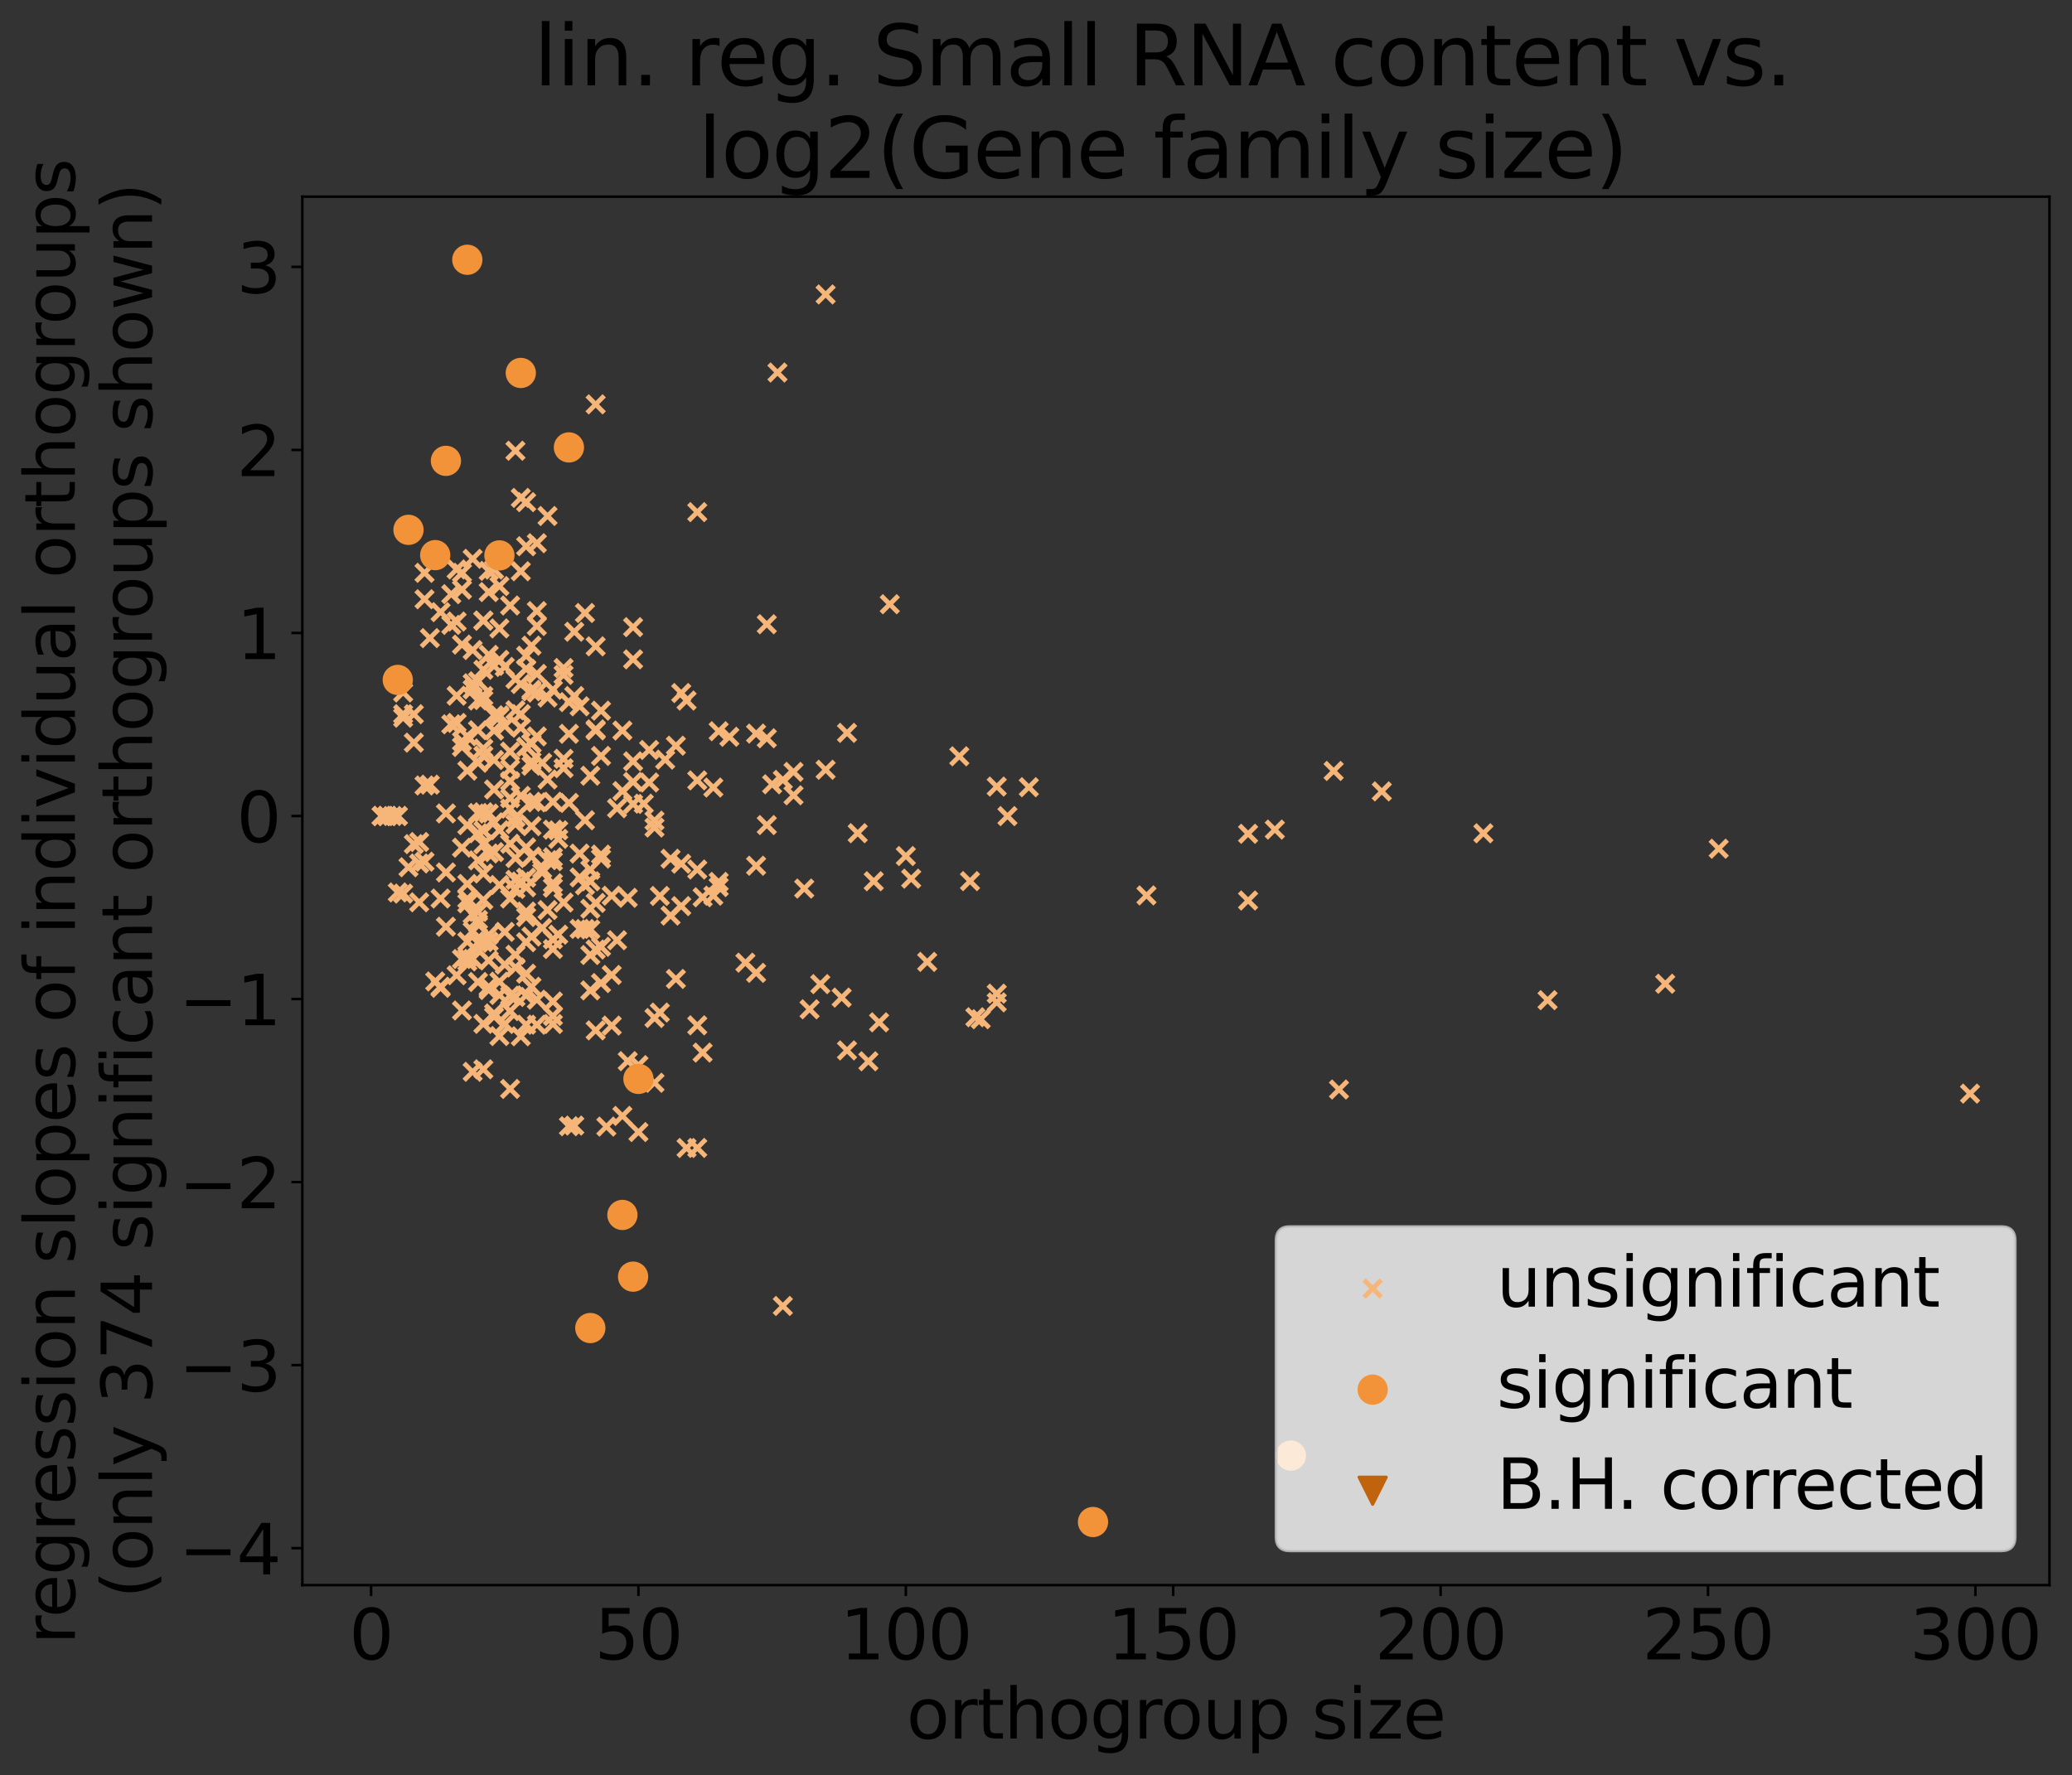 <?xml version="1.0" encoding="utf-8" standalone="no"?>
<!DOCTYPE svg PUBLIC "-//W3C//DTD SVG 1.1//EN"
  "http://www.w3.org/Graphics/SVG/1.1/DTD/svg11.dtd">
<svg xmlns:xlink="http://www.w3.org/1999/xlink" width="661.76pt" height="567.126pt" viewBox="0 0 661.76 567.126" xmlns="http://www.w3.org/2000/svg" version="1.1">
 <rect x="0" y="0" width="661.76" height="567.126" fill="#333333" stroke="none"/>
 <defs>
  <style type="text/css">*{stroke-linejoin: round; stroke-linecap: butt}</style>
 </defs>
 <g id="figure_1">
  <g id="patch_1">
   <path d="M -0 567.126 
L 661.76 567.126 
L 661.76 0 
L -0 0 
L -0 567.126 
z
" style="fill: none"/>
  </g>
  <g id="axes_1">
   <g id="patch_2">
    <path d="M 96.56 506.342 
L 654.56 506.342 
L 654.56 62.822 
L 96.56 62.822 
L 96.56 506.342 
z
" style="fill: none"/>
   </g>
   <g id="PathCollection_1">
    <defs>
     <path id="m5d6496ff60" d="M -2.739 2.739 
L 2.739 -2.739 
M -2.739 -2.739 
L 2.739 2.739 
" style="stroke: #f6b679; stroke-width: 1.5"/>
    </defs>
    <g clip-path="url(#p1fbda56eb6)">
     <use xlink:href="#m5d6496ff60" x="268.811" y="318.659" style="fill: #f6b679; stroke: #f6b679; stroke-width: 1.5"/>
     <use xlink:href="#m5d6496ff60" x="169.747" y="273.642" style="fill: #f6b679; stroke: #f6b679; stroke-width: 1.5"/>
     <use xlink:href="#m5d6496ff60" x="250.023" y="417.169" style="fill: #f6b679; stroke: #f6b679; stroke-width: 1.5"/>
     <use xlink:href="#m5d6496ff60" x="289.306" y="273.449" style="fill: #f6b679; stroke: #f6b679; stroke-width: 1.5"/>
     <use xlink:href="#m5d6496ff60" x="145.835" y="222.224" style="fill: #f6b679; stroke: #f6b679; stroke-width: 1.5"/>
     <use xlink:href="#m5d6496ff60" x="168.039" y="292.926" style="fill: #f6b679; stroke: #f6b679; stroke-width: 1.5"/>
     <use xlink:href="#m5d6496ff60" x="162.915" y="269.535" style="fill: #f6b679; stroke: #f6b679; stroke-width: 1.5"/>
     <use xlink:href="#m5d6496ff60" x="306.386" y="241.582" style="fill: #f6b679; stroke: #f6b679; stroke-width: 1.5"/>
     <use xlink:href="#m5d6496ff60" x="154.375" y="223.615" style="fill: #f6b679; stroke: #f6b679; stroke-width: 1.5"/>
     <use xlink:href="#m5d6496ff60" x="157.791" y="262.662" style="fill: #f6b679; stroke: #f6b679; stroke-width: 1.5"/>
     <use xlink:href="#m5d6496ff60" x="156.083" y="300.752" style="fill: #f6b679; stroke: #f6b679; stroke-width: 1.5"/>
     <use xlink:href="#m5d6496ff60" x="217.571" y="275.897" style="fill: #f6b679; stroke: #f6b679; stroke-width: 1.5"/>
     <use xlink:href="#m5d6496ff60" x="169.747" y="220.336" style="fill: #f6b679; stroke: #f6b679; stroke-width: 1.5"/>
     <use xlink:href="#m5d6496ff60" x="203.907" y="361.614" style="fill: #f6b679; stroke: #f6b679; stroke-width: 1.5"/>
     <use xlink:href="#m5d6496ff60" x="164.623" y="226.868" style="fill: #f6b679; stroke: #f6b679; stroke-width: 1.5"/>
     <use xlink:href="#m5d6496ff60" x="150.959" y="220.211" style="fill: #f6b679; stroke: #f6b679; stroke-width: 1.5"/>
     <use xlink:href="#m5d6496ff60" x="171.455" y="327.33" style="fill: #f6b679; stroke: #f6b679; stroke-width: 1.5"/>
     <use xlink:href="#m5d6496ff60" x="238.067" y="307.507" style="fill: #f6b679; stroke: #f6b679; stroke-width: 1.5"/>
     <use xlink:href="#m5d6496ff60" x="152.667" y="266.159" style="fill: #f6b679; stroke: #f6b679; stroke-width: 1.5"/>
     <use xlink:href="#m5d6496ff60" x="130.463" y="277.022" style="fill: #f6b679; stroke: #f6b679; stroke-width: 1.5"/>
     <use xlink:href="#m5d6496ff60" x="159.499" y="282.69" style="fill: #f6b679; stroke: #f6b679; stroke-width: 1.5"/>
     <use xlink:href="#m5d6496ff60" x="157.791" y="252.186" style="fill: #f6b679; stroke: #f6b679; stroke-width: 1.5"/>
     <use xlink:href="#m5d6496ff60" x="168.039" y="300.987" style="fill: #f6b679; stroke: #f6b679; stroke-width: 1.5"/>
     <use xlink:href="#m5d6496ff60" x="229.527" y="281.706" style="fill: #f6b679; stroke: #f6b679; stroke-width: 1.5"/>
     <use xlink:href="#m5d6496ff60" x="144.127" y="231.367" style="fill: #f6b679; stroke: #f6b679; stroke-width: 1.5"/>
     <use xlink:href="#m5d6496ff60" x="157.791" y="323.732" style="fill: #f6b679; stroke: #f6b679; stroke-width: 1.5"/>
     <use xlink:href="#m5d6496ff60" x="181.703" y="224.281" style="fill: #f6b679; stroke: #f6b679; stroke-width: 1.5"/>
     <use xlink:href="#m5d6496ff60" x="318.342" y="251.257" style="fill: #f6b679; stroke: #f6b679; stroke-width: 1.5"/>
     <use xlink:href="#m5d6496ff60" x="168.039" y="311.026" style="fill: #f6b679; stroke: #f6b679; stroke-width: 1.5"/>
     <use xlink:href="#m5d6496ff60" x="156.083" y="306.803" style="fill: #f6b679; stroke: #f6b679; stroke-width: 1.5"/>
     <use xlink:href="#m5d6496ff60" x="171.455" y="173.524" style="fill: #f6b679; stroke: #f6b679; stroke-width: 1.5"/>
     <use xlink:href="#m5d6496ff60" x="169.747" y="237.529" style="fill: #f6b679; stroke: #f6b679; stroke-width: 1.5"/>
     <use xlink:href="#m5d6496ff60" x="128.755" y="221.197" style="fill: #f6b679; stroke: #f6b679; stroke-width: 1.5"/>
     <use xlink:href="#m5d6496ff60" x="183.411" y="201.796" style="fill: #f6b679; stroke: #f6b679; stroke-width: 1.5"/>
     <use xlink:href="#m5d6496ff60" x="176.579" y="265.011" style="fill: #f6b679; stroke: #f6b679; stroke-width: 1.5"/>
     <use xlink:href="#m5d6496ff60" x="161.207" y="297.677" style="fill: #f6b679; stroke: #f6b679; stroke-width: 1.5"/>
     <use xlink:href="#m5d6496ff60" x="140.711" y="195.534" style="fill: #f6b679; stroke: #f6b679; stroke-width: 1.5"/>
     <use xlink:href="#m5d6496ff60" x="164.623" y="309.049" style="fill: #f6b679; stroke: #f6b679; stroke-width: 1.5"/>
     <use xlink:href="#m5d6496ff60" x="548.921" y="271.113" style="fill: #f6b679; stroke: #f6b679; stroke-width: 1.5"/>
     <use xlink:href="#m5d6496ff60" x="244.899" y="263.552" style="fill: #f6b679; stroke: #f6b679; stroke-width: 1.5"/>
     <use xlink:href="#m5d6496ff60" x="154.375" y="279.017" style="fill: #f6b679; stroke: #f6b679; stroke-width: 1.5"/>
     <use xlink:href="#m5d6496ff60" x="127.047" y="260.66" style="fill: #f6b679; stroke: #f6b679; stroke-width: 1.5"/>
     <use xlink:href="#m5d6496ff60" x="159.499" y="210.785" style="fill: #f6b679; stroke: #f6b679; stroke-width: 1.5"/>
     <use xlink:href="#m5d6496ff60" x="159.499" y="265.206" style="fill: #f6b679; stroke: #f6b679; stroke-width: 1.5"/>
     <use xlink:href="#m5d6496ff60" x="147.543" y="238.604" style="fill: #f6b679; stroke: #f6b679; stroke-width: 1.5"/>
     <use xlink:href="#m5d6496ff60" x="198.783" y="252.69" style="fill: #f6b679; stroke: #f6b679; stroke-width: 1.5"/>
     <use xlink:href="#m5d6496ff60" x="197.075" y="258.187" style="fill: #f6b679; stroke: #f6b679; stroke-width: 1.5"/>
     <use xlink:href="#m5d6496ff60" x="152.667" y="295.013" style="fill: #f6b679; stroke: #f6b679; stroke-width: 1.5"/>
     <use xlink:href="#m5d6496ff60" x="152.667" y="291.277" style="fill: #f6b679; stroke: #f6b679; stroke-width: 1.5"/>
     <use xlink:href="#m5d6496ff60" x="176.579" y="282.121" style="fill: #f6b679; stroke: #f6b679; stroke-width: 1.5"/>
     <use xlink:href="#m5d6496ff60" x="169.747" y="256.112" style="fill: #f6b679; stroke: #f6b679; stroke-width: 1.5"/>
     <use xlink:href="#m5d6496ff60" x="224.403" y="336.233" style="fill: #f6b679; stroke: #f6b679; stroke-width: 1.5"/>
     <use xlink:href="#m5d6496ff60" x="154.375" y="327.059" style="fill: #f6b679; stroke: #f6b679; stroke-width: 1.5"/>
     <use xlink:href="#m5d6496ff60" x="142.419" y="296.034" style="fill: #f6b679; stroke: #f6b679; stroke-width: 1.5"/>
     <use xlink:href="#m5d6496ff60" x="186.827" y="195.807" style="fill: #f6b679; stroke: #f6b679; stroke-width: 1.5"/>
     <use xlink:href="#m5d6496ff60" x="190.243" y="232.988" style="fill: #f6b679; stroke: #f6b679; stroke-width: 1.5"/>
     <use xlink:href="#m5d6496ff60" x="398.618" y="287.656" style="fill: #f6b679; stroke: #f6b679; stroke-width: 1.5"/>
     <use xlink:href="#m5d6496ff60" x="185.119" y="296.725" style="fill: #f6b679; stroke: #f6b679; stroke-width: 1.5"/>
     <use xlink:href="#m5d6496ff60" x="149.251" y="246.175" style="fill: #f6b679; stroke: #f6b679; stroke-width: 1.5"/>
     <use xlink:href="#m5d6496ff60" x="156.083" y="189.131" style="fill: #f6b679; stroke: #f6b679; stroke-width: 1.5"/>
     <use xlink:href="#m5d6496ff60" x="185.119" y="280.271" style="fill: #f6b679; stroke: #f6b679; stroke-width: 1.5"/>
     <use xlink:href="#m5d6496ff60" x="156.083" y="298.647" style="fill: #f6b679; stroke: #f6b679; stroke-width: 1.5"/>
     <use xlink:href="#m5d6496ff60" x="186.827" y="282.782" style="fill: #f6b679; stroke: #f6b679; stroke-width: 1.5"/>
     <use xlink:href="#m5d6496ff60" x="157.791" y="233.355" style="fill: #f6b679; stroke: #f6b679; stroke-width: 1.5"/>
     <use xlink:href="#m5d6496ff60" x="188.535" y="247.785" style="fill: #f6b679; stroke: #f6b679; stroke-width: 1.5"/>
     <use xlink:href="#m5d6496ff60" x="157.791" y="212.705" style="fill: #f6b679; stroke: #f6b679; stroke-width: 1.5"/>
     <use xlink:href="#m5d6496ff60" x="318.342" y="317.409" style="fill: #f6b679; stroke: #f6b679; stroke-width: 1.5"/>
     <use xlink:href="#m5d6496ff60" x="197.075" y="300.346" style="fill: #f6b679; stroke: #f6b679; stroke-width: 1.5"/>
     <use xlink:href="#m5d6496ff60" x="156.083" y="315.235" style="fill: #f6b679; stroke: #f6b679; stroke-width: 1.5"/>
     <use xlink:href="#m5d6496ff60" x="154.375" y="287.479" style="fill: #f6b679; stroke: #f6b679; stroke-width: 1.5"/>
     <use xlink:href="#m5d6496ff60" x="270.519" y="335.531" style="fill: #f6b679; stroke: #f6b679; stroke-width: 1.5"/>
     <use xlink:href="#m5d6496ff60" x="263.687" y="245.891" style="fill: #f6b679; stroke: #f6b679; stroke-width: 1.5"/>
     <use xlink:href="#m5d6496ff60" x="133.879" y="288.223" style="fill: #f6b679; stroke: #f6b679; stroke-width: 1.5"/>
     <use xlink:href="#m5d6496ff60" x="212.447" y="242.656" style="fill: #f6b679; stroke: #f6b679; stroke-width: 1.5"/>
     <use xlink:href="#m5d6496ff60" x="159.499" y="187.229" style="fill: #f6b679; stroke: #f6b679; stroke-width: 1.5"/>
     <use xlink:href="#m5d6496ff60" x="176.579" y="220.354" style="fill: #f6b679; stroke: #f6b679; stroke-width: 1.5"/>
     <use xlink:href="#m5d6496ff60" x="128.755" y="285.44" style="fill: #f6b679; stroke: #f6b679; stroke-width: 1.5"/>
     <use xlink:href="#m5d6496ff60" x="125.339" y="260.66" style="fill: #f6b679; stroke: #f6b679; stroke-width: 1.5"/>
     <use xlink:href="#m5d6496ff60" x="137.295" y="203.835" style="fill: #f6b679; stroke: #f6b679; stroke-width: 1.5"/>
     <use xlink:href="#m5d6496ff60" x="209.031" y="264.349" style="fill: #f6b679; stroke: #f6b679; stroke-width: 1.5"/>
     <use xlink:href="#m5d6496ff60" x="173.163" y="277.605" style="fill: #f6b679; stroke: #f6b679; stroke-width: 1.5"/>
     <use xlink:href="#m5d6496ff60" x="190.243" y="288.423" style="fill: #f6b679; stroke: #f6b679; stroke-width: 1.5"/>
     <use xlink:href="#m5d6496ff60" x="261.979" y="314.361" style="fill: #f6b679; stroke: #f6b679; stroke-width: 1.5"/>
     <use xlink:href="#m5d6496ff60" x="164.623" y="216.922" style="fill: #f6b679; stroke: #f6b679; stroke-width: 1.5"/>
     <use xlink:href="#m5d6496ff60" x="473.769" y="266.183" style="fill: #f6b679; stroke: #f6b679; stroke-width: 1.5"/>
     <use xlink:href="#m5d6496ff60" x="161.207" y="231.893" style="fill: #f6b679; stroke: #f6b679; stroke-width: 1.5"/>
     <use xlink:href="#m5d6496ff60" x="232.943" y="235.353" style="fill: #f6b679; stroke: #f6b679; stroke-width: 1.5"/>
     <use xlink:href="#m5d6496ff60" x="203.907" y="340.244" style="fill: #f6b679; stroke: #f6b679; stroke-width: 1.5"/>
     <use xlink:href="#m5d6496ff60" x="166.331" y="159.05" style="fill: #f6b679; stroke: #f6b679; stroke-width: 1.5"/>
     <use xlink:href="#m5d6496ff60" x="441.317" y="252.797" style="fill: #f6b679; stroke: #f6b679; stroke-width: 1.5"/>
     <use xlink:href="#m5d6496ff60" x="154.375" y="222.339" style="fill: #f6b679; stroke: #f6b679; stroke-width: 1.5"/>
     <use xlink:href="#m5d6496ff60" x="277.351" y="339.009" style="fill: #f6b679; stroke: #f6b679; stroke-width: 1.5"/>
     <use xlink:href="#m5d6496ff60" x="162.915" y="322.985" style="fill: #f6b679; stroke: #f6b679; stroke-width: 1.5"/>
     <use xlink:href="#m5d6496ff60" x="190.243" y="206.463" style="fill: #f6b679; stroke: #f6b679; stroke-width: 1.5"/>
     <use xlink:href="#m5d6496ff60" x="250.023" y="249.129" style="fill: #f6b679; stroke: #f6b679; stroke-width: 1.5"/>
     <use xlink:href="#m5d6496ff60" x="214.155" y="274.312" style="fill: #f6b679; stroke: #f6b679; stroke-width: 1.5"/>
     <use xlink:href="#m5d6496ff60" x="145.835" y="198.536" style="fill: #f6b679; stroke: #f6b679; stroke-width: 1.5"/>
     <use xlink:href="#m5d6496ff60" x="273.935" y="266.147" style="fill: #f6b679; stroke: #f6b679; stroke-width: 1.5"/>
     <use xlink:href="#m5d6496ff60" x="296.138" y="307.259" style="fill: #f6b679; stroke: #f6b679; stroke-width: 1.5"/>
     <use xlink:href="#m5d6496ff60" x="123.632" y="260.66" style="fill: #f6b679; stroke: #f6b679; stroke-width: 1.5"/>
     <use xlink:href="#m5d6496ff60" x="179.995" y="245.385" style="fill: #f6b679; stroke: #f6b679; stroke-width: 1.5"/>
     <use xlink:href="#m5d6496ff60" x="145.835" y="181.888" style="fill: #f6b679; stroke: #f6b679; stroke-width: 1.5"/>
     <use xlink:href="#m5d6496ff60" x="181.703" y="256.47" style="fill: #f6b679; stroke: #f6b679; stroke-width: 1.5"/>
     <use xlink:href="#m5d6496ff60" x="152.667" y="293.847" style="fill: #f6b679; stroke: #f6b679; stroke-width: 1.5"/>
     <use xlink:href="#m5d6496ff60" x="171.455" y="215.263" style="fill: #f6b679; stroke: #f6b679; stroke-width: 1.5"/>
     <use xlink:href="#m5d6496ff60" x="176.579" y="273.865" style="fill: #f6b679; stroke: #f6b679; stroke-width: 1.5"/>
     <use xlink:href="#m5d6496ff60" x="169.747" y="244.606" style="fill: #f6b679; stroke: #f6b679; stroke-width: 1.5"/>
     <use xlink:href="#m5d6496ff60" x="176.579" y="275.096" style="fill: #f6b679; stroke: #f6b679; stroke-width: 1.5"/>
     <use xlink:href="#m5d6496ff60" x="166.331" y="228.101" style="fill: #f6b679; stroke: #f6b679; stroke-width: 1.5"/>
     <use xlink:href="#m5d6496ff60" x="169.747" y="315.207" style="fill: #f6b679; stroke: #f6b679; stroke-width: 1.5"/>
     <use xlink:href="#m5d6496ff60" x="178.287" y="298.561" style="fill: #f6b679; stroke: #f6b679; stroke-width: 1.5"/>
     <use xlink:href="#m5d6496ff60" x="168.039" y="270.684" style="fill: #f6b679; stroke: #f6b679; stroke-width: 1.5"/>
     <use xlink:href="#m5d6496ff60" x="147.543" y="188.338" style="fill: #f6b679; stroke: #f6b679; stroke-width: 1.5"/>
     <use xlink:href="#m5d6496ff60" x="210.739" y="286.197" style="fill: #f6b679; stroke: #f6b679; stroke-width: 1.5"/>
     <use xlink:href="#m5d6496ff60" x="209.031" y="345.873" style="fill: #f6b679; stroke: #f6b679; stroke-width: 1.5"/>
     <use xlink:href="#m5d6496ff60" x="159.499" y="330.949" style="fill: #f6b679; stroke: #f6b679; stroke-width: 1.5"/>
     <use xlink:href="#m5d6496ff60" x="149.251" y="263.579" style="fill: #f6b679; stroke: #f6b679; stroke-width: 1.5"/>
     <use xlink:href="#m5d6496ff60" x="164.623" y="143.981" style="fill: #f6b679; stroke: #f6b679; stroke-width: 1.5"/>
     <use xlink:href="#m5d6496ff60" x="179.995" y="242.391" style="fill: #f6b679; stroke: #f6b679; stroke-width: 1.5"/>
     <use xlink:href="#m5d6496ff60" x="185.119" y="272.668" style="fill: #f6b679; stroke: #f6b679; stroke-width: 1.5"/>
     <use xlink:href="#m5d6496ff60" x="156.083" y="315.716" style="fill: #f6b679; stroke: #f6b679; stroke-width: 1.5"/>
     <use xlink:href="#m5d6496ff60" x="171.455" y="199.975" style="fill: #f6b679; stroke: #f6b679; stroke-width: 1.5"/>
     <use xlink:href="#m5d6496ff60" x="407.158" y="264.998" style="fill: #f6b679; stroke: #f6b679; stroke-width: 1.5"/>
     <use xlink:href="#m5d6496ff60" x="174.871" y="290.697" style="fill: #f6b679; stroke: #f6b679; stroke-width: 1.5"/>
     <use xlink:href="#m5d6496ff60" x="162.915" y="347.849" style="fill: #f6b679; stroke: #f6b679; stroke-width: 1.5"/>
     <use xlink:href="#m5d6496ff60" x="191.951" y="314.019" style="fill: #f6b679; stroke: #f6b679; stroke-width: 1.5"/>
     <use xlink:href="#m5d6496ff60" x="366.166" y="286.02" style="fill: #f6b679; stroke: #f6b679; stroke-width: 1.5"/>
     <use xlink:href="#m5d6496ff60" x="284.182" y="193.008" style="fill: #f6b679; stroke: #f6b679; stroke-width: 1.5"/>
     <use xlink:href="#m5d6496ff60" x="156.083" y="272.622" style="fill: #f6b679; stroke: #f6b679; stroke-width: 1.5"/>
     <use xlink:href="#m5d6496ff60" x="169.747" y="243.232" style="fill: #f6b679; stroke: #f6b679; stroke-width: 1.5"/>
     <use xlink:href="#m5d6496ff60" x="258.563" y="322.402" style="fill: #f6b679; stroke: #f6b679; stroke-width: 1.5"/>
     <use xlink:href="#m5d6496ff60" x="318.342" y="320.187" style="fill: #f6b679; stroke: #f6b679; stroke-width: 1.5"/>
     <use xlink:href="#m5d6496ff60" x="162.915" y="245.639" style="fill: #f6b679; stroke: #f6b679; stroke-width: 1.5"/>
     <use xlink:href="#m5d6496ff60" x="202.199" y="200.333" style="fill: #f6b679; stroke: #f6b679; stroke-width: 1.5"/>
     <use xlink:href="#m5d6496ff60" x="164.623" y="274.094" style="fill: #f6b679; stroke: #f6b679; stroke-width: 1.5"/>
     <use xlink:href="#m5d6496ff60" x="171.455" y="256.299" style="fill: #f6b679; stroke: #f6b679; stroke-width: 1.5"/>
     <use xlink:href="#m5d6496ff60" x="173.163" y="278.699" style="fill: #f6b679; stroke: #f6b679; stroke-width: 1.5"/>
     <use xlink:href="#m5d6496ff60" x="152.667" y="223.764" style="fill: #f6b679; stroke: #f6b679; stroke-width: 1.5"/>
     <use xlink:href="#m5d6496ff60" x="217.571" y="289.44" style="fill: #f6b679; stroke: #f6b679; stroke-width: 1.5"/>
     <use xlink:href="#m5d6496ff60" x="133.879" y="268.96" style="fill: #f6b679; stroke: #f6b679; stroke-width: 1.5"/>
     <use xlink:href="#m5d6496ff60" x="629.196" y="349.343" style="fill: #f6b679; stroke: #f6b679; stroke-width: 1.5"/>
     <use xlink:href="#m5d6496ff60" x="147.543" y="205.911" style="fill: #f6b679; stroke: #f6b679; stroke-width: 1.5"/>
     <use xlink:href="#m5d6496ff60" x="156.083" y="259.876" style="fill: #f6b679; stroke: #f6b679; stroke-width: 1.5"/>
     <use xlink:href="#m5d6496ff60" x="229.527" y="283.339" style="fill: #f6b679; stroke: #f6b679; stroke-width: 1.5"/>
     <use xlink:href="#m5d6496ff60" x="154.375" y="198.262" style="fill: #f6b679; stroke: #f6b679; stroke-width: 1.5"/>
     <use xlink:href="#m5d6496ff60" x="195.367" y="327.604" style="fill: #f6b679; stroke: #f6b679; stroke-width: 1.5"/>
     <use xlink:href="#m5d6496ff60" x="150.959" y="342.365" style="fill: #f6b679; stroke: #f6b679; stroke-width: 1.5"/>
     <use xlink:href="#m5d6496ff60" x="191.951" y="241.469" style="fill: #f6b679; stroke: #f6b679; stroke-width: 1.5"/>
     <use xlink:href="#m5d6496ff60" x="150.959" y="297.482" style="fill: #f6b679; stroke: #f6b679; stroke-width: 1.5"/>
     <use xlink:href="#m5d6496ff60" x="152.667" y="243.659" style="fill: #f6b679; stroke: #f6b679; stroke-width: 1.5"/>
     <use xlink:href="#m5d6496ff60" x="147.543" y="182.984" style="fill: #f6b679; stroke: #f6b679; stroke-width: 1.5"/>
     <use xlink:href="#m5d6496ff60" x="142.419" y="259.842" style="fill: #f6b679; stroke: #f6b679; stroke-width: 1.5"/>
     <use xlink:href="#m5d6496ff60" x="207.323" y="239.56" style="fill: #f6b679; stroke: #f6b679; stroke-width: 1.5"/>
     <use xlink:href="#m5d6496ff60" x="166.331" y="182.478" style="fill: #f6b679; stroke: #f6b679; stroke-width: 1.5"/>
     <use xlink:href="#m5d6496ff60" x="154.375" y="300.917" style="fill: #f6b679; stroke: #f6b679; stroke-width: 1.5"/>
     <use xlink:href="#m5d6496ff60" x="227.819" y="251.567" style="fill: #f6b679; stroke: #f6b679; stroke-width: 1.5"/>
     <use xlink:href="#m5d6496ff60" x="133.879" y="275.821" style="fill: #f6b679; stroke: #f6b679; stroke-width: 1.5"/>
     <use xlink:href="#m5d6496ff60" x="166.331" y="254.226" style="fill: #f6b679; stroke: #f6b679; stroke-width: 1.5"/>
     <use xlink:href="#m5d6496ff60" x="132.171" y="228.143" style="fill: #f6b679; stroke: #f6b679; stroke-width: 1.5"/>
     <use xlink:href="#m5d6496ff60" x="154.375" y="198.225" style="fill: #f6b679; stroke: #f6b679; stroke-width: 1.5"/>
     <use xlink:href="#m5d6496ff60" x="159.499" y="313.577" style="fill: #f6b679; stroke: #f6b679; stroke-width: 1.5"/>
     <use xlink:href="#m5d6496ff60" x="162.915" y="240.084" style="fill: #f6b679; stroke: #f6b679; stroke-width: 1.5"/>
     <use xlink:href="#m5d6496ff60" x="202.199" y="243.191" style="fill: #f6b679; stroke: #f6b679; stroke-width: 1.5"/>
     <use xlink:href="#m5d6496ff60" x="190.243" y="329.137" style="fill: #f6b679; stroke: #f6b679; stroke-width: 1.5"/>
     <use xlink:href="#m5d6496ff60" x="190.243" y="129.16" style="fill: #f6b679; stroke: #f6b679; stroke-width: 1.5"/>
     <use xlink:href="#m5d6496ff60" x="168.039" y="160.405" style="fill: #f6b679; stroke: #f6b679; stroke-width: 1.5"/>
     <use xlink:href="#m5d6496ff60" x="128.755" y="229.259" style="fill: #f6b679; stroke: #f6b679; stroke-width: 1.5"/>
     <use xlink:href="#m5d6496ff60" x="311.51" y="324.943" style="fill: #f6b679; stroke: #f6b679; stroke-width: 1.5"/>
     <use xlink:href="#m5d6496ff60" x="200.491" y="338.959" style="fill: #f6b679; stroke: #f6b679; stroke-width: 1.5"/>
     <use xlink:href="#m5d6496ff60" x="188.535" y="316.363" style="fill: #f6b679; stroke: #f6b679; stroke-width: 1.5"/>
     <use xlink:href="#m5d6496ff60" x="191.951" y="302.439" style="fill: #f6b679; stroke: #f6b679; stroke-width: 1.5"/>
     <use xlink:href="#m5d6496ff60" x="186.827" y="296.753" style="fill: #f6b679; stroke: #f6b679; stroke-width: 1.5"/>
     <use xlink:href="#m5d6496ff60" x="149.251" y="288.545" style="fill: #f6b679; stroke: #f6b679; stroke-width: 1.5"/>
     <use xlink:href="#m5d6496ff60" x="198.783" y="233.361" style="fill: #f6b679; stroke: #f6b679; stroke-width: 1.5"/>
     <use xlink:href="#m5d6496ff60" x="159.499" y="228.508" style="fill: #f6b679; stroke: #f6b679; stroke-width: 1.5"/>
     <use xlink:href="#m5d6496ff60" x="215.863" y="238.201" style="fill: #f6b679; stroke: #f6b679; stroke-width: 1.5"/>
     <use xlink:href="#m5d6496ff60" x="149.251" y="307.113" style="fill: #f6b679; stroke: #f6b679; stroke-width: 1.5"/>
     <use xlink:href="#m5d6496ff60" x="202.199" y="249.771" style="fill: #f6b679; stroke: #f6b679; stroke-width: 1.5"/>
     <use xlink:href="#m5d6496ff60" x="135.587" y="182.984" style="fill: #f6b679; stroke: #f6b679; stroke-width: 1.5"/>
     <use xlink:href="#m5d6496ff60" x="174.871" y="164.825" style="fill: #f6b679; stroke: #f6b679; stroke-width: 1.5"/>
     <use xlink:href="#m5d6496ff60" x="166.331" y="218.506" style="fill: #f6b679; stroke: #f6b679; stroke-width: 1.5"/>
     <use xlink:href="#m5d6496ff60" x="210.739" y="323.442" style="fill: #f6b679; stroke: #f6b679; stroke-width: 1.5"/>
     <use xlink:href="#m5d6496ff60" x="171.455" y="319.331" style="fill: #f6b679; stroke: #f6b679; stroke-width: 1.5"/>
     <use xlink:href="#m5d6496ff60" x="157.791" y="272.196" style="fill: #f6b679; stroke: #f6b679; stroke-width: 1.5"/>
     <use xlink:href="#m5d6496ff60" x="168.039" y="283.424" style="fill: #f6b679; stroke: #f6b679; stroke-width: 1.5"/>
     <use xlink:href="#m5d6496ff60" x="156.083" y="182.363" style="fill: #f6b679; stroke: #f6b679; stroke-width: 1.5"/>
     <use xlink:href="#m5d6496ff60" x="188.535" y="277.866" style="fill: #f6b679; stroke: #f6b679; stroke-width: 1.5"/>
     <use xlink:href="#m5d6496ff60" x="142.419" y="278.683" style="fill: #f6b679; stroke: #f6b679; stroke-width: 1.5"/>
     <use xlink:href="#m5d6496ff60" x="144.127" y="199.609" style="fill: #f6b679; stroke: #f6b679; stroke-width: 1.5"/>
     <use xlink:href="#m5d6496ff60" x="168.039" y="280.368" style="fill: #f6b679; stroke: #f6b679; stroke-width: 1.5"/>
     <use xlink:href="#m5d6496ff60" x="169.747" y="237.496" style="fill: #f6b679; stroke: #f6b679; stroke-width: 1.5"/>
     <use xlink:href="#m5d6496ff60" x="188.535" y="290.292" style="fill: #f6b679; stroke: #f6b679; stroke-width: 1.5"/>
     <use xlink:href="#m5d6496ff60" x="224.403" y="286.62" style="fill: #f6b679; stroke: #f6b679; stroke-width: 1.5"/>
     <use xlink:href="#m5d6496ff60" x="174.871" y="222.801" style="fill: #f6b679; stroke: #f6b679; stroke-width: 1.5"/>
     <use xlink:href="#m5d6496ff60" x="279.058" y="281.491" style="fill: #f6b679; stroke: #f6b679; stroke-width: 1.5"/>
     <use xlink:href="#m5d6496ff60" x="181.703" y="359.749" style="fill: #f6b679; stroke: #f6b679; stroke-width: 1.5"/>
     <use xlink:href="#m5d6496ff60" x="162.915" y="254.969" style="fill: #f6b679; stroke: #f6b679; stroke-width: 1.5"/>
     <use xlink:href="#m5d6496ff60" x="190.243" y="303.311" style="fill: #f6b679; stroke: #f6b679; stroke-width: 1.5"/>
     <use xlink:href="#m5d6496ff60" x="152.667" y="233.265" style="fill: #f6b679; stroke: #f6b679; stroke-width: 1.5"/>
     <use xlink:href="#m5d6496ff60" x="168.039" y="238.549" style="fill: #f6b679; stroke: #f6b679; stroke-width: 1.5"/>
     <use xlink:href="#m5d6496ff60" x="140.711" y="287.023" style="fill: #f6b679; stroke: #f6b679; stroke-width: 1.5"/>
     <use xlink:href="#m5d6496ff60" x="219.279" y="223.783" style="fill: #f6b679; stroke: #f6b679; stroke-width: 1.5"/>
     <use xlink:href="#m5d6496ff60" x="183.411" y="222.332" style="fill: #f6b679; stroke: #f6b679; stroke-width: 1.5"/>
     <use xlink:href="#m5d6496ff60" x="145.835" y="230.931" style="fill: #f6b679; stroke: #f6b679; stroke-width: 1.5"/>
     <use xlink:href="#m5d6496ff60" x="164.623" y="261.167" style="fill: #f6b679; stroke: #f6b679; stroke-width: 1.5"/>
     <use xlink:href="#m5d6496ff60" x="531.841" y="314.247" style="fill: #f6b679; stroke: #f6b679; stroke-width: 1.5"/>
     <use xlink:href="#m5d6496ff60" x="159.499" y="200.744" style="fill: #f6b679; stroke: #f6b679; stroke-width: 1.5"/>
     <use xlink:href="#m5d6496ff60" x="149.251" y="305.914" style="fill: #f6b679; stroke: #f6b679; stroke-width: 1.5"/>
     <use xlink:href="#m5d6496ff60" x="222.695" y="327.525" style="fill: #f6b679; stroke: #f6b679; stroke-width: 1.5"/>
     <use xlink:href="#m5d6496ff60" x="270.519" y="234.105" style="fill: #f6b679; stroke: #f6b679; stroke-width: 1.5"/>
     <use xlink:href="#m5d6496ff60" x="154.375" y="341.568" style="fill: #f6b679; stroke: #f6b679; stroke-width: 1.5"/>
     <use xlink:href="#m5d6496ff60" x="202.199" y="256.806" style="fill: #f6b679; stroke: #f6b679; stroke-width: 1.5"/>
     <use xlink:href="#m5d6496ff60" x="168.039" y="213.658" style="fill: #f6b679; stroke: #f6b679; stroke-width: 1.5"/>
     <use xlink:href="#m5d6496ff60" x="398.618" y="266.343" style="fill: #f6b679; stroke: #f6b679; stroke-width: 1.5"/>
     <use xlink:href="#m5d6496ff60" x="191.951" y="274.266" style="fill: #f6b679; stroke: #f6b679; stroke-width: 1.5"/>
     <use xlink:href="#m5d6496ff60" x="156.083" y="316.24" style="fill: #f6b679; stroke: #f6b679; stroke-width: 1.5"/>
     <use xlink:href="#m5d6496ff60" x="150.959" y="218.257" style="fill: #f6b679; stroke: #f6b679; stroke-width: 1.5"/>
     <use xlink:href="#m5d6496ff60" x="161.207" y="308.119" style="fill: #f6b679; stroke: #f6b679; stroke-width: 1.5"/>
     <use xlink:href="#m5d6496ff60" x="313.218" y="325.566" style="fill: #f6b679; stroke: #f6b679; stroke-width: 1.5"/>
     <use xlink:href="#m5d6496ff60" x="205.615" y="256.727" style="fill: #f6b679; stroke: #f6b679; stroke-width: 1.5"/>
     <use xlink:href="#m5d6496ff60" x="227.819" y="286.112" style="fill: #f6b679; stroke: #f6b679; stroke-width: 1.5"/>
     <use xlink:href="#m5d6496ff60" x="168.039" y="317.95" style="fill: #f6b679; stroke: #f6b679; stroke-width: 1.5"/>
     <use xlink:href="#m5d6496ff60" x="140.711" y="315.181" style="fill: #f6b679; stroke: #f6b679; stroke-width: 1.5"/>
     <use xlink:href="#m5d6496ff60" x="164.623" y="283.964" style="fill: #f6b679; stroke: #f6b679; stroke-width: 1.5"/>
     <use xlink:href="#m5d6496ff60" x="193.659" y="359.871" style="fill: #f6b679; stroke: #f6b679; stroke-width: 1.5"/>
     <use xlink:href="#m5d6496ff60" x="132.171" y="269.633" style="fill: #f6b679; stroke: #f6b679; stroke-width: 1.5"/>
     <use xlink:href="#m5d6496ff60" x="241.483" y="276.545" style="fill: #f6b679; stroke: #f6b679; stroke-width: 1.5"/>
     <use xlink:href="#m5d6496ff60" x="202.199" y="210.613" style="fill: #f6b679; stroke: #f6b679; stroke-width: 1.5"/>
     <use xlink:href="#m5d6496ff60" x="149.251" y="282.362" style="fill: #f6b679; stroke: #f6b679; stroke-width: 1.5"/>
     <use xlink:href="#m5d6496ff60" x="164.623" y="263.252" style="fill: #f6b679; stroke: #f6b679; stroke-width: 1.5"/>
     <use xlink:href="#m5d6496ff60" x="147.543" y="322.78" style="fill: #f6b679; stroke: #f6b679; stroke-width: 1.5"/>
     <use xlink:href="#m5d6496ff60" x="209.031" y="262.141" style="fill: #f6b679; stroke: #f6b679; stroke-width: 1.5"/>
     <use xlink:href="#m5d6496ff60" x="169.747" y="220.816" style="fill: #f6b679; stroke: #f6b679; stroke-width: 1.5"/>
     <use xlink:href="#m5d6496ff60" x="137.295" y="250.652" style="fill: #f6b679; stroke: #f6b679; stroke-width: 1.5"/>
     <use xlink:href="#m5d6496ff60" x="162.915" y="318.06" style="fill: #f6b679; stroke: #f6b679; stroke-width: 1.5"/>
     <use xlink:href="#m5d6496ff60" x="157.791" y="228.479" style="fill: #f6b679; stroke: #f6b679; stroke-width: 1.5"/>
     <use xlink:href="#m5d6496ff60" x="280.766" y="326.566" style="fill: #f6b679; stroke: #f6b679; stroke-width: 1.5"/>
     <use xlink:href="#m5d6496ff60" x="166.331" y="331.022" style="fill: #f6b679; stroke: #f6b679; stroke-width: 1.5"/>
     <use xlink:href="#m5d6496ff60" x="135.587" y="191.422" style="fill: #f6b679; stroke: #f6b679; stroke-width: 1.5"/>
     <use xlink:href="#m5d6496ff60" x="174.871" y="274.758" style="fill: #f6b679; stroke: #f6b679; stroke-width: 1.5"/>
     <use xlink:href="#m5d6496ff60" x="427.654" y="348.027" style="fill: #f6b679; stroke: #f6b679; stroke-width: 1.5"/>
     <use xlink:href="#m5d6496ff60" x="198.783" y="356.456" style="fill: #f6b679; stroke: #f6b679; stroke-width: 1.5"/>
     <use xlink:href="#m5d6496ff60" x="157.791" y="242.773" style="fill: #f6b679; stroke: #f6b679; stroke-width: 1.5"/>
     <use xlink:href="#m5d6496ff60" x="494.265" y="319.485" style="fill: #f6b679; stroke: #f6b679; stroke-width: 1.5"/>
     <use xlink:href="#m5d6496ff60" x="154.375" y="269.692" style="fill: #f6b679; stroke: #f6b679; stroke-width: 1.5"/>
     <use xlink:href="#m5d6496ff60" x="209.031" y="325.186" style="fill: #f6b679; stroke: #f6b679; stroke-width: 1.5"/>
     <use xlink:href="#m5d6496ff60" x="150.959" y="306.298" style="fill: #f6b679; stroke: #f6b679; stroke-width: 1.5"/>
     <use xlink:href="#m5d6496ff60" x="179.995" y="288.301" style="fill: #f6b679; stroke: #f6b679; stroke-width: 1.5"/>
     <use xlink:href="#m5d6496ff60" x="154.375" y="241.381" style="fill: #f6b679; stroke: #f6b679; stroke-width: 1.5"/>
     <use xlink:href="#m5d6496ff60" x="166.331" y="232.457" style="fill: #f6b679; stroke: #f6b679; stroke-width: 1.5"/>
     <use xlink:href="#m5d6496ff60" x="186.827" y="262.016" style="fill: #f6b679; stroke: #f6b679; stroke-width: 1.5"/>
     <use xlink:href="#m5d6496ff60" x="190.243" y="233.321" style="fill: #f6b679; stroke: #f6b679; stroke-width: 1.5"/>
     <use xlink:href="#m5d6496ff60" x="195.367" y="311.429" style="fill: #f6b679; stroke: #f6b679; stroke-width: 1.5"/>
     <use xlink:href="#m5d6496ff60" x="157.791" y="324.759" style="fill: #f6b679; stroke: #f6b679; stroke-width: 1.5"/>
     <use xlink:href="#m5d6496ff60" x="149.251" y="300.777" style="fill: #f6b679; stroke: #f6b679; stroke-width: 1.5"/>
     <use xlink:href="#m5d6496ff60" x="127.047" y="260.66" style="fill: #f6b679; stroke: #f6b679; stroke-width: 1.5"/>
     <use xlink:href="#m5d6496ff60" x="253.439" y="254.039" style="fill: #f6b679; stroke: #f6b679; stroke-width: 1.5"/>
     <use xlink:href="#m5d6496ff60" x="191.951" y="227.014" style="fill: #f6b679; stroke: #f6b679; stroke-width: 1.5"/>
     <use xlink:href="#m5d6496ff60" x="171.455" y="235.23" style="fill: #f6b679; stroke: #f6b679; stroke-width: 1.5"/>
     <use xlink:href="#m5d6496ff60" x="168.039" y="291.182" style="fill: #f6b679; stroke: #f6b679; stroke-width: 1.5"/>
     <use xlink:href="#m5d6496ff60" x="121.924" y="260.66" style="fill: #f6b679; stroke: #f6b679; stroke-width: 1.5"/>
     <use xlink:href="#m5d6496ff60" x="183.411" y="359.551" style="fill: #f6b679; stroke: #f6b679; stroke-width: 1.5"/>
     <use xlink:href="#m5d6496ff60" x="253.439" y="246.573" style="fill: #f6b679; stroke: #f6b679; stroke-width: 1.5"/>
     <use xlink:href="#m5d6496ff60" x="152.667" y="301.153" style="fill: #f6b679; stroke: #f6b679; stroke-width: 1.5"/>
     <use xlink:href="#m5d6496ff60" x="127.047" y="285.074" style="fill: #f6b679; stroke: #f6b679; stroke-width: 1.5"/>
     <use xlink:href="#m5d6496ff60" x="291.014" y="280.677" style="fill: #f6b679; stroke: #f6b679; stroke-width: 1.5"/>
     <use xlink:href="#m5d6496ff60" x="162.915" y="258.32" style="fill: #f6b679; stroke: #f6b679; stroke-width: 1.5"/>
     <use xlink:href="#m5d6496ff60" x="154.375" y="213.949" style="fill: #f6b679; stroke: #f6b679; stroke-width: 1.5"/>
     <use xlink:href="#m5d6496ff60" x="169.747" y="263.902" style="fill: #f6b679; stroke: #f6b679; stroke-width: 1.5"/>
     <use xlink:href="#m5d6496ff60" x="309.802" y="281.458" style="fill: #f6b679; stroke: #f6b679; stroke-width: 1.5"/>
     <use xlink:href="#m5d6496ff60" x="147.543" y="306.342" style="fill: #f6b679; stroke: #f6b679; stroke-width: 1.5"/>
     <use xlink:href="#m5d6496ff60" x="173.163" y="296.421" style="fill: #f6b679; stroke: #f6b679; stroke-width: 1.5"/>
     <use xlink:href="#m5d6496ff60" x="256.855" y="283.843" style="fill: #f6b679; stroke: #f6b679; stroke-width: 1.5"/>
     <use xlink:href="#m5d6496ff60" x="168.039" y="209.456" style="fill: #f6b679; stroke: #f6b679; stroke-width: 1.5"/>
     <use xlink:href="#m5d6496ff60" x="152.667" y="259.707" style="fill: #f6b679; stroke: #f6b679; stroke-width: 1.5"/>
     <use xlink:href="#m5d6496ff60" x="164.623" y="304.979" style="fill: #f6b679; stroke: #f6b679; stroke-width: 1.5"/>
     <use xlink:href="#m5d6496ff60" x="176.579" y="324.56" style="fill: #f6b679; stroke: #f6b679; stroke-width: 1.5"/>
     <use xlink:href="#m5d6496ff60" x="181.703" y="234.403" style="fill: #f6b679; stroke: #f6b679; stroke-width: 1.5"/>
     <use xlink:href="#m5d6496ff60" x="121.924" y="260.66" style="fill: #f6b679; stroke: #f6b679; stroke-width: 1.5"/>
     <use xlink:href="#m5d6496ff60" x="176.579" y="303.141" style="fill: #f6b679; stroke: #f6b679; stroke-width: 1.5"/>
     <use xlink:href="#m5d6496ff60" x="171.455" y="195.205" style="fill: #f6b679; stroke: #f6b679; stroke-width: 1.5"/>
     <use xlink:href="#m5d6496ff60" x="150.959" y="207.633" style="fill: #f6b679; stroke: #f6b679; stroke-width: 1.5"/>
     <use xlink:href="#m5d6496ff60" x="162.915" y="249.526" style="fill: #f6b679; stroke: #f6b679; stroke-width: 1.5"/>
     <use xlink:href="#m5d6496ff60" x="244.899" y="199.404" style="fill: #f6b679; stroke: #f6b679; stroke-width: 1.5"/>
     <use xlink:href="#m5d6496ff60" x="321.758" y="260.69" style="fill: #f6b679; stroke: #f6b679; stroke-width: 1.5"/>
     <use xlink:href="#m5d6496ff60" x="176.579" y="283.557" style="fill: #f6b679; stroke: #f6b679; stroke-width: 1.5"/>
     <use xlink:href="#m5d6496ff60" x="229.527" y="233.577" style="fill: #f6b679; stroke: #f6b679; stroke-width: 1.5"/>
     <use xlink:href="#m5d6496ff60" x="123.632" y="260.66" style="fill: #f6b679; stroke: #f6b679; stroke-width: 1.5"/>
     <use xlink:href="#m5d6496ff60" x="222.695" y="249.278" style="fill: #f6b679; stroke: #f6b679; stroke-width: 1.5"/>
     <use xlink:href="#m5d6496ff60" x="162.915" y="287.014" style="fill: #f6b679; stroke: #f6b679; stroke-width: 1.5"/>
     <use xlink:href="#m5d6496ff60" x="179.995" y="213.392" style="fill: #f6b679; stroke: #f6b679; stroke-width: 1.5"/>
     <use xlink:href="#m5d6496ff60" x="139.003" y="313.5" style="fill: #f6b679; stroke: #f6b679; stroke-width: 1.5"/>
     <use xlink:href="#m5d6496ff60" x="207.323" y="249.951" style="fill: #f6b679; stroke: #f6b679; stroke-width: 1.5"/>
     <use xlink:href="#m5d6496ff60" x="147.543" y="236.799" style="fill: #f6b679; stroke: #f6b679; stroke-width: 1.5"/>
     <use xlink:href="#m5d6496ff60" x="157.791" y="181.936" style="fill: #f6b679; stroke: #f6b679; stroke-width: 1.5"/>
     <use xlink:href="#m5d6496ff60" x="246.607" y="250.528" style="fill: #f6b679; stroke: #f6b679; stroke-width: 1.5"/>
     <use xlink:href="#m5d6496ff60" x="176.579" y="319.905" style="fill: #f6b679; stroke: #f6b679; stroke-width: 1.5"/>
     <use xlink:href="#m5d6496ff60" x="217.571" y="221.377" style="fill: #f6b679; stroke: #f6b679; stroke-width: 1.5"/>
     <use xlink:href="#m5d6496ff60" x="154.375" y="265.373" style="fill: #f6b679; stroke: #f6b679; stroke-width: 1.5"/>
     <use xlink:href="#m5d6496ff60" x="145.835" y="311.528" style="fill: #f6b679; stroke: #f6b679; stroke-width: 1.5"/>
     <use xlink:href="#m5d6496ff60" x="188.535" y="281.508" style="fill: #f6b679; stroke: #f6b679; stroke-width: 1.5"/>
     <use xlink:href="#m5d6496ff60" x="191.951" y="272.98" style="fill: #f6b679; stroke: #f6b679; stroke-width: 1.5"/>
     <use xlink:href="#m5d6496ff60" x="147.543" y="270.777" style="fill: #f6b679; stroke: #f6b679; stroke-width: 1.5"/>
     <use xlink:href="#m5d6496ff60" x="140.711" y="315.549" style="fill: #f6b679; stroke: #f6b679; stroke-width: 1.5"/>
     <use xlink:href="#m5d6496ff60" x="241.483" y="310.758" style="fill: #f6b679; stroke: #f6b679; stroke-width: 1.5"/>
     <use xlink:href="#m5d6496ff60" x="168.039" y="174.481" style="fill: #f6b679; stroke: #f6b679; stroke-width: 1.5"/>
     <use xlink:href="#m5d6496ff60" x="188.535" y="305.06" style="fill: #f6b679; stroke: #f6b679; stroke-width: 1.5"/>
     <use xlink:href="#m5d6496ff60" x="135.587" y="275.255" style="fill: #f6b679; stroke: #f6b679; stroke-width: 1.5"/>
     <use xlink:href="#m5d6496ff60" x="123.632" y="260.66" style="fill: #f6b679; stroke: #f6b679; stroke-width: 1.5"/>
     <use xlink:href="#m5d6496ff60" x="188.535" y="296.887" style="fill: #f6b679; stroke: #f6b679; stroke-width: 1.5"/>
     <use xlink:href="#m5d6496ff60" x="169.747" y="206.251" style="fill: #f6b679; stroke: #f6b679; stroke-width: 1.5"/>
     <use xlink:href="#m5d6496ff60" x="166.331" y="281.588" style="fill: #f6b679; stroke: #f6b679; stroke-width: 1.5"/>
     <use xlink:href="#m5d6496ff60" x="222.695" y="366.685" style="fill: #f6b679; stroke: #f6b679; stroke-width: 1.5"/>
     <use xlink:href="#m5d6496ff60" x="241.483" y="234.335" style="fill: #f6b679; stroke: #f6b679; stroke-width: 1.5"/>
     <use xlink:href="#m5d6496ff60" x="144.127" y="189.797" style="fill: #f6b679; stroke: #f6b679; stroke-width: 1.5"/>
     <use xlink:href="#m5d6496ff60" x="152.667" y="217.63" style="fill: #f6b679; stroke: #f6b679; stroke-width: 1.5"/>
     <use xlink:href="#m5d6496ff60" x="161.207" y="327.097" style="fill: #f6b679; stroke: #f6b679; stroke-width: 1.5"/>
     <use xlink:href="#m5d6496ff60" x="425.946" y="246.265" style="fill: #f6b679; stroke: #f6b679; stroke-width: 1.5"/>
     <use xlink:href="#m5d6496ff60" x="179.995" y="215.59" style="fill: #f6b679; stroke: #f6b679; stroke-width: 1.5"/>
     <use xlink:href="#m5d6496ff60" x="169.747" y="299.165" style="fill: #f6b679; stroke: #f6b679; stroke-width: 1.5"/>
     <use xlink:href="#m5d6496ff60" x="219.279" y="366.703" style="fill: #f6b679; stroke: #f6b679; stroke-width: 1.5"/>
     <use xlink:href="#m5d6496ff60" x="173.163" y="243.676" style="fill: #f6b679; stroke: #f6b679; stroke-width: 1.5"/>
     <use xlink:href="#m5d6496ff60" x="149.251" y="235.182" style="fill: #f6b679; stroke: #f6b679; stroke-width: 1.5"/>
     <use xlink:href="#m5d6496ff60" x="154.375" y="239.1" style="fill: #f6b679; stroke: #f6b679; stroke-width: 1.5"/>
     <use xlink:href="#m5d6496ff60" x="150.959" y="292.048" style="fill: #f6b679; stroke: #f6b679; stroke-width: 1.5"/>
     <use xlink:href="#m5d6496ff60" x="178.287" y="267.95" style="fill: #f6b679; stroke: #f6b679; stroke-width: 1.5"/>
     <use xlink:href="#m5d6496ff60" x="171.455" y="221.246" style="fill: #f6b679; stroke: #f6b679; stroke-width: 1.5"/>
     <use xlink:href="#m5d6496ff60" x="162.915" y="193.415" style="fill: #f6b679; stroke: #f6b679; stroke-width: 1.5"/>
     <use xlink:href="#m5d6496ff60" x="150.959" y="178.511" style="fill: #f6b679; stroke: #f6b679; stroke-width: 1.5"/>
     <use xlink:href="#m5d6496ff60" x="215.863" y="312.707" style="fill: #f6b679; stroke: #f6b679; stroke-width: 1.5"/>
     <use xlink:href="#m5d6496ff60" x="164.623" y="318.455" style="fill: #f6b679; stroke: #f6b679; stroke-width: 1.5"/>
     <use xlink:href="#m5d6496ff60" x="214.155" y="292.466" style="fill: #f6b679; stroke: #f6b679; stroke-width: 1.5"/>
     <use xlink:href="#m5d6496ff60" x="178.287" y="265.238" style="fill: #f6b679; stroke: #f6b679; stroke-width: 1.5"/>
     <use xlink:href="#m5d6496ff60" x="176.579" y="327.1" style="fill: #f6b679; stroke: #f6b679; stroke-width: 1.5"/>
     <use xlink:href="#m5d6496ff60" x="263.687" y="94.057" style="fill: #f6b679; stroke: #f6b679; stroke-width: 1.5"/>
     <use xlink:href="#m5d6496ff60" x="168.039" y="327.319" style="fill: #f6b679; stroke: #f6b679; stroke-width: 1.5"/>
     <use xlink:href="#m5d6496ff60" x="176.579" y="256.108" style="fill: #f6b679; stroke: #f6b679; stroke-width: 1.5"/>
     <use xlink:href="#m5d6496ff60" x="149.251" y="287.108" style="fill: #f6b679; stroke: #f6b679; stroke-width: 1.5"/>
     <use xlink:href="#m5d6496ff60" x="195.367" y="286.128" style="fill: #f6b679; stroke: #f6b679; stroke-width: 1.5"/>
     <use xlink:href="#m5d6496ff60" x="328.59" y="251.454" style="fill: #f6b679; stroke: #f6b679; stroke-width: 1.5"/>
     <use xlink:href="#m5d6496ff60" x="154.375" y="259.468" style="fill: #f6b679; stroke: #f6b679; stroke-width: 1.5"/>
     <use xlink:href="#m5d6496ff60" x="135.587" y="250.906" style="fill: #f6b679; stroke: #f6b679; stroke-width: 1.5"/>
     <use xlink:href="#m5d6496ff60" x="121.924" y="260.66" style="fill: #f6b679; stroke: #f6b679; stroke-width: 1.5"/>
     <use xlink:href="#m5d6496ff60" x="152.667" y="313.681" style="fill: #f6b679; stroke: #f6b679; stroke-width: 1.5"/>
     <use xlink:href="#m5d6496ff60" x="159.499" y="228.961" style="fill: #f6b679; stroke: #f6b679; stroke-width: 1.5"/>
     <use xlink:href="#m5d6496ff60" x="174.871" y="248.985" style="fill: #f6b679; stroke: #f6b679; stroke-width: 1.5"/>
     <use xlink:href="#m5d6496ff60" x="159.499" y="317.829" style="fill: #f6b679; stroke: #f6b679; stroke-width: 1.5"/>
     <use xlink:href="#m5d6496ff60" x="132.171" y="237.222" style="fill: #f6b679; stroke: #f6b679; stroke-width: 1.5"/>
     <use xlink:href="#m5d6496ff60" x="244.899" y="235.829" style="fill: #f6b679; stroke: #f6b679; stroke-width: 1.5"/>
     <use xlink:href="#m5d6496ff60" x="222.695" y="163.589" style="fill: #f6b679; stroke: #f6b679; stroke-width: 1.5"/>
     <use xlink:href="#m5d6496ff60" x="176.579" y="300.058" style="fill: #f6b679; stroke: #f6b679; stroke-width: 1.5"/>
     <use xlink:href="#m5d6496ff60" x="248.315" y="118.994" style="fill: #f6b679; stroke: #f6b679; stroke-width: 1.5"/>
     <use xlink:href="#m5d6496ff60" x="152.667" y="274.823" style="fill: #f6b679; stroke: #f6b679; stroke-width: 1.5"/>
     <use xlink:href="#m5d6496ff60" x="156.083" y="209.191" style="fill: #f6b679; stroke: #f6b679; stroke-width: 1.5"/>
     <use xlink:href="#m5d6496ff60" x="222.695" y="277.755" style="fill: #f6b679; stroke: #f6b679; stroke-width: 1.5"/>
     <use xlink:href="#m5d6496ff60" x="128.755" y="228.143" style="fill: #f6b679; stroke: #f6b679; stroke-width: 1.5"/>
     <use xlink:href="#m5d6496ff60" x="200.491" y="286.799" style="fill: #f6b679; stroke: #f6b679; stroke-width: 1.5"/>
     <use xlink:href="#m5d6496ff60" x="185.119" y="225.613" style="fill: #f6b679; stroke: #f6b679; stroke-width: 1.5"/>
     <use xlink:href="#m5d6496ff60" x="164.623" y="281.041" style="fill: #f6b679; stroke: #f6b679; stroke-width: 1.5"/>
     <use xlink:href="#m5d6496ff60" x="161.207" y="213.033" style="fill: #f6b679; stroke: #f6b679; stroke-width: 1.5"/>
    </g>
   </g>
   <g id="PathCollection_2">
    <defs>
     <path id="m59c78fb99e" d="M 0 4.33 
C 1.148 4.33 2.25 3.874 3.062 3.062 
C 3.874 2.25 4.33 1.148 4.33 0 
C 4.33 -1.148 3.874 -2.25 3.062 -3.062 
C 2.25 -3.874 1.148 -4.33 0 -4.33 
C -1.148 -4.33 -2.25 -3.874 -3.062 -3.062 
C -3.874 -2.25 -4.33 -1.148 -4.33 0 
C -4.33 1.148 -3.874 2.25 -3.062 3.062 
C -2.25 3.874 -1.148 4.33 0 4.33 
z
" style="stroke: #f2933a"/>
    </defs>
    <g clip-path="url(#p1fbda56eb6)">
     <use xlink:href="#m59c78fb99e" x="198.783" y="388.093" style="fill: #f2933a; stroke: #f2933a"/>
     <use xlink:href="#m59c78fb99e" x="181.703" y="142.92" style="fill: #f2933a; stroke: #f2933a"/>
     <use xlink:href="#m59c78fb99e" x="159.499" y="177.417" style="fill: #f2933a; stroke: #f2933a"/>
     <use xlink:href="#m59c78fb99e" x="166.331" y="119.133" style="fill: #f2933a; stroke: #f2933a"/>
     <use xlink:href="#m59c78fb99e" x="202.199" y="407.808" style="fill: #f2933a; stroke: #f2933a"/>
     <use xlink:href="#m59c78fb99e" x="142.419" y="147.21" style="fill: #f2933a; stroke: #f2933a"/>
     <use xlink:href="#m59c78fb99e" x="412.282" y="464.97" style="fill: #f2933a; stroke: #f2933a"/>
     <use xlink:href="#m59c78fb99e" x="130.463" y="169.249" style="fill: #f2933a; stroke: #f2933a"/>
     <use xlink:href="#m59c78fb99e" x="139.003" y="177.329" style="fill: #f2933a; stroke: #f2933a"/>
     <use xlink:href="#m59c78fb99e" x="349.086" y="486.182" style="fill: #f2933a; stroke: #f2933a"/>
     <use xlink:href="#m59c78fb99e" x="127.047" y="217.191" style="fill: #f2933a; stroke: #f2933a"/>
     <use xlink:href="#m59c78fb99e" x="203.907" y="344.635" style="fill: #f2933a; stroke: #f2933a"/>
     <use xlink:href="#m59c78fb99e" x="188.535" y="424.225" style="fill: #f2933a; stroke: #f2933a"/>
     <use xlink:href="#m59c78fb99e" x="149.251" y="82.982" style="fill: #f2933a; stroke: #f2933a"/>
    </g>
   </g>
   <g id="PathCollection_3"/>
   <g id="matplotlib.axis_1">
    <g id="xtick_1">
     <g id="line2d_1">
      <defs>
       <path id="mf24948637b" d="M 0 0 
L 0 3.5 
" style="stroke: #000000; stroke-width: 0.8"/>
      </defs>
      <g>
       <use xlink:href="#mf24948637b" x="118.508" y="506.342" style="stroke: #000000; stroke-width: 0.8"/>
      </g>
     </g>
     <g id="text_1">
      <!-- 0 -->
      <g transform="translate(111.509 530.059) scale(0.22 -0.22)">
       <defs>
        <path id="DejaVuSans-30" d="M 2034 4250 
Q 1547 4250 1301 3770 
Q 1056 3291 1056 2328 
Q 1056 1369 1301 889 
Q 1547 409 2034 409 
Q 2525 409 2770 889 
Q 3016 1369 3016 2328 
Q 3016 3291 2770 3770 
Q 2525 4250 2034 4250 
z
M 2034 4750 
Q 2819 4750 3233 4129 
Q 3647 3509 3647 2328 
Q 3647 1150 3233 529 
Q 2819 -91 2034 -91 
Q 1250 -91 836 529 
Q 422 1150 422 2328 
Q 422 3509 836 4129 
Q 1250 4750 2034 4750 
z
" transform="scale(0.016)"/>
       </defs>
       <use xlink:href="#DejaVuSans-30"/>
      </g>
     </g>
    </g>
    <g id="xtick_2">
     <g id="line2d_2">
      <g>
       <use xlink:href="#mf24948637b" x="203.907" y="506.342" style="stroke: #000000; stroke-width: 0.8"/>
      </g>
     </g>
     <g id="text_2">
      <!-- 50 -->
      <g transform="translate(189.909 530.059) scale(0.22 -0.22)">
       <defs>
        <path id="DejaVuSans-35" d="M 691 4666 
L 3169 4666 
L 3169 4134 
L 1269 4134 
L 1269 2991 
Q 1406 3038 1543 3061 
Q 1681 3084 1819 3084 
Q 2600 3084 3056 2656 
Q 3513 2228 3513 1497 
Q 3513 744 3044 326 
Q 2575 -91 1722 -91 
Q 1428 -91 1123 -41 
Q 819 9 494 109 
L 494 744 
Q 775 591 1075 516 
Q 1375 441 1709 441 
Q 2250 441 2565 725 
Q 2881 1009 2881 1497 
Q 2881 1984 2565 2268 
Q 2250 2553 1709 2553 
Q 1456 2553 1204 2497 
Q 953 2441 691 2322 
L 691 4666 
z
" transform="scale(0.016)"/>
       </defs>
       <use xlink:href="#DejaVuSans-35"/>
       <use xlink:href="#DejaVuSans-30" x="63.623"/>
      </g>
     </g>
    </g>
    <g id="xtick_3">
     <g id="line2d_3">
      <g>
       <use xlink:href="#mf24948637b" x="289.306" y="506.342" style="stroke: #000000; stroke-width: 0.8"/>
      </g>
     </g>
     <g id="text_3">
      <!-- 100 -->
      <g transform="translate(268.31 530.059) scale(0.22 -0.22)">
       <defs>
        <path id="DejaVuSans-31" d="M 794 531 
L 1825 531 
L 1825 4091 
L 703 3866 
L 703 4441 
L 1819 4666 
L 2450 4666 
L 2450 531 
L 3481 531 
L 3481 0 
L 794 0 
L 794 531 
z
" transform="scale(0.016)"/>
       </defs>
       <use xlink:href="#DejaVuSans-31"/>
       <use xlink:href="#DejaVuSans-30" x="63.623"/>
       <use xlink:href="#DejaVuSans-30" x="127.246"/>
      </g>
     </g>
    </g>
    <g id="xtick_4">
     <g id="line2d_4">
      <g>
       <use xlink:href="#mf24948637b" x="374.706" y="506.342" style="stroke: #000000; stroke-width: 0.8"/>
      </g>
     </g>
     <g id="text_4">
      <!-- 150 -->
      <g transform="translate(353.71 530.059) scale(0.22 -0.22)">
       <use xlink:href="#DejaVuSans-31"/>
       <use xlink:href="#DejaVuSans-35" x="63.623"/>
       <use xlink:href="#DejaVuSans-30" x="127.246"/>
      </g>
     </g>
    </g>
    <g id="xtick_5">
     <g id="line2d_5">
      <g>
       <use xlink:href="#mf24948637b" x="460.105" y="506.342" style="stroke: #000000; stroke-width: 0.8"/>
      </g>
     </g>
     <g id="text_5">
      <!-- 200 -->
      <g transform="translate(439.109 530.059) scale(0.22 -0.22)">
       <defs>
        <path id="DejaVuSans-32" d="M 1228 531 
L 3431 531 
L 3431 0 
L 469 0 
L 469 531 
Q 828 903 1448 1529 
Q 2069 2156 2228 2338 
Q 2531 2678 2651 2914 
Q 2772 3150 2772 3378 
Q 2772 3750 2511 3984 
Q 2250 4219 1831 4219 
Q 1534 4219 1204 4116 
Q 875 4013 500 3803 
L 500 4441 
Q 881 4594 1212 4672 
Q 1544 4750 1819 4750 
Q 2544 4750 2975 4387 
Q 3406 4025 3406 3419 
Q 3406 3131 3298 2873 
Q 3191 2616 2906 2266 
Q 2828 2175 2409 1742 
Q 1991 1309 1228 531 
z
" transform="scale(0.016)"/>
       </defs>
       <use xlink:href="#DejaVuSans-32"/>
       <use xlink:href="#DejaVuSans-30" x="63.623"/>
       <use xlink:href="#DejaVuSans-30" x="127.246"/>
      </g>
     </g>
    </g>
    <g id="xtick_6">
     <g id="line2d_6">
      <g>
       <use xlink:href="#mf24948637b" x="545.505" y="506.342" style="stroke: #000000; stroke-width: 0.8"/>
      </g>
     </g>
     <g id="text_6">
      <!-- 250 -->
      <g transform="translate(524.509 530.059) scale(0.22 -0.22)">
       <use xlink:href="#DejaVuSans-32"/>
       <use xlink:href="#DejaVuSans-35" x="63.623"/>
       <use xlink:href="#DejaVuSans-30" x="127.246"/>
      </g>
     </g>
    </g>
    <g id="xtick_7">
     <g id="line2d_7">
      <g>
       <use xlink:href="#mf24948637b" x="630.904" y="506.342" style="stroke: #000000; stroke-width: 0.8"/>
      </g>
     </g>
     <g id="text_7">
      <!-- 300 -->
      <g transform="translate(609.908 530.059) scale(0.22 -0.22)">
       <defs>
        <path id="DejaVuSans-33" d="M 2597 2516 
Q 3050 2419 3304 2112 
Q 3559 1806 3559 1356 
Q 3559 666 3084 287 
Q 2609 -91 1734 -91 
Q 1441 -91 1130 -33 
Q 819 25 488 141 
L 488 750 
Q 750 597 1062 519 
Q 1375 441 1716 441 
Q 2309 441 2620 675 
Q 2931 909 2931 1356 
Q 2931 1769 2642 2001 
Q 2353 2234 1838 2234 
L 1294 2234 
L 1294 2753 
L 1863 2753 
Q 2328 2753 2575 2939 
Q 2822 3125 2822 3475 
Q 2822 3834 2567 4026 
Q 2313 4219 1838 4219 
Q 1578 4219 1281 4162 
Q 984 4106 628 3988 
L 628 4550 
Q 988 4650 1302 4700 
Q 1616 4750 1894 4750 
Q 2613 4750 3031 4423 
Q 3450 4097 3450 3541 
Q 3450 3153 3228 2886 
Q 3006 2619 2597 2516 
z
" transform="scale(0.016)"/>
       </defs>
       <use xlink:href="#DejaVuSans-33"/>
       <use xlink:href="#DejaVuSans-30" x="63.623"/>
       <use xlink:href="#DejaVuSans-30" x="127.246"/>
      </g>
     </g>
    </g>
    <g id="text_8">
     <!-- orthogroup size -->
     <g transform="translate(289.526 555.351) scale(0.22 -0.22)">
      <defs>
       <path id="DejaVuSans-6f" d="M 1959 3097 
Q 1497 3097 1228 2736 
Q 959 2375 959 1747 
Q 959 1119 1226 758 
Q 1494 397 1959 397 
Q 2419 397 2687 759 
Q 2956 1122 2956 1747 
Q 2956 2369 2687 2733 
Q 2419 3097 1959 3097 
z
M 1959 3584 
Q 2709 3584 3137 3096 
Q 3566 2609 3566 1747 
Q 3566 888 3137 398 
Q 2709 -91 1959 -91 
Q 1206 -91 779 398 
Q 353 888 353 1747 
Q 353 2609 779 3096 
Q 1206 3584 1959 3584 
z
" transform="scale(0.016)"/>
       <path id="DejaVuSans-72" d="M 2631 2963 
Q 2534 3019 2420 3045 
Q 2306 3072 2169 3072 
Q 1681 3072 1420 2755 
Q 1159 2438 1159 1844 
L 1159 0 
L 581 0 
L 581 3500 
L 1159 3500 
L 1159 2956 
Q 1341 3275 1631 3429 
Q 1922 3584 2338 3584 
Q 2397 3584 2469 3576 
Q 2541 3569 2628 3553 
L 2631 2963 
z
" transform="scale(0.016)"/>
       <path id="DejaVuSans-74" d="M 1172 4494 
L 1172 3500 
L 2356 3500 
L 2356 3053 
L 1172 3053 
L 1172 1153 
Q 1172 725 1289 603 
Q 1406 481 1766 481 
L 2356 481 
L 2356 0 
L 1766 0 
Q 1100 0 847 248 
Q 594 497 594 1153 
L 594 3053 
L 172 3053 
L 172 3500 
L 594 3500 
L 594 4494 
L 1172 4494 
z
" transform="scale(0.016)"/>
       <path id="DejaVuSans-68" d="M 3513 2113 
L 3513 0 
L 2938 0 
L 2938 2094 
Q 2938 2591 2744 2837 
Q 2550 3084 2163 3084 
Q 1697 3084 1428 2787 
Q 1159 2491 1159 1978 
L 1159 0 
L 581 0 
L 581 4863 
L 1159 4863 
L 1159 2956 
Q 1366 3272 1645 3428 
Q 1925 3584 2291 3584 
Q 2894 3584 3203 3211 
Q 3513 2838 3513 2113 
z
" transform="scale(0.016)"/>
       <path id="DejaVuSans-67" d="M 2906 1791 
Q 2906 2416 2648 2759 
Q 2391 3103 1925 3103 
Q 1463 3103 1205 2759 
Q 947 2416 947 1791 
Q 947 1169 1205 825 
Q 1463 481 1925 481 
Q 2391 481 2648 825 
Q 2906 1169 2906 1791 
z
M 3481 434 
Q 3481 -459 3084 -895 
Q 2688 -1331 1869 -1331 
Q 1566 -1331 1297 -1286 
Q 1028 -1241 775 -1147 
L 775 -588 
Q 1028 -725 1275 -790 
Q 1522 -856 1778 -856 
Q 2344 -856 2625 -561 
Q 2906 -266 2906 331 
L 2906 616 
Q 2728 306 2450 153 
Q 2172 0 1784 0 
Q 1141 0 747 490 
Q 353 981 353 1791 
Q 353 2603 747 3093 
Q 1141 3584 1784 3584 
Q 2172 3584 2450 3431 
Q 2728 3278 2906 2969 
L 2906 3500 
L 3481 3500 
L 3481 434 
z
" transform="scale(0.016)"/>
       <path id="DejaVuSans-75" d="M 544 1381 
L 544 3500 
L 1119 3500 
L 1119 1403 
Q 1119 906 1312 657 
Q 1506 409 1894 409 
Q 2359 409 2629 706 
Q 2900 1003 2900 1516 
L 2900 3500 
L 3475 3500 
L 3475 0 
L 2900 0 
L 2900 538 
Q 2691 219 2414 64 
Q 2138 -91 1772 -91 
Q 1169 -91 856 284 
Q 544 659 544 1381 
z
M 1991 3584 
L 1991 3584 
z
" transform="scale(0.016)"/>
       <path id="DejaVuSans-70" d="M 1159 525 
L 1159 -1331 
L 581 -1331 
L 581 3500 
L 1159 3500 
L 1159 2969 
Q 1341 3281 1617 3432 
Q 1894 3584 2278 3584 
Q 2916 3584 3314 3078 
Q 3713 2572 3713 1747 
Q 3713 922 3314 415 
Q 2916 -91 2278 -91 
Q 1894 -91 1617 61 
Q 1341 213 1159 525 
z
M 3116 1747 
Q 3116 2381 2855 2742 
Q 2594 3103 2138 3103 
Q 1681 3103 1420 2742 
Q 1159 2381 1159 1747 
Q 1159 1113 1420 752 
Q 1681 391 2138 391 
Q 2594 391 2855 752 
Q 3116 1113 3116 1747 
z
" transform="scale(0.016)"/>
       <path id="DejaVuSans-20" transform="scale(0.016)"/>
       <path id="DejaVuSans-73" d="M 2834 3397 
L 2834 2853 
Q 2591 2978 2328 3040 
Q 2066 3103 1784 3103 
Q 1356 3103 1142 2972 
Q 928 2841 928 2578 
Q 928 2378 1081 2264 
Q 1234 2150 1697 2047 
L 1894 2003 
Q 2506 1872 2764 1633 
Q 3022 1394 3022 966 
Q 3022 478 2636 193 
Q 2250 -91 1575 -91 
Q 1294 -91 989 -36 
Q 684 19 347 128 
L 347 722 
Q 666 556 975 473 
Q 1284 391 1588 391 
Q 1994 391 2212 530 
Q 2431 669 2431 922 
Q 2431 1156 2273 1281 
Q 2116 1406 1581 1522 
L 1381 1569 
Q 847 1681 609 1914 
Q 372 2147 372 2553 
Q 372 3047 722 3315 
Q 1072 3584 1716 3584 
Q 2034 3584 2315 3537 
Q 2597 3491 2834 3397 
z
" transform="scale(0.016)"/>
       <path id="DejaVuSans-69" d="M 603 3500 
L 1178 3500 
L 1178 0 
L 603 0 
L 603 3500 
z
M 603 4863 
L 1178 4863 
L 1178 4134 
L 603 4134 
L 603 4863 
z
" transform="scale(0.016)"/>
       <path id="DejaVuSans-7a" d="M 353 3500 
L 3084 3500 
L 3084 2975 
L 922 459 
L 3084 459 
L 3084 0 
L 275 0 
L 275 525 
L 2438 3041 
L 353 3041 
L 353 3500 
z
" transform="scale(0.016)"/>
       <path id="DejaVuSans-65" d="M 3597 1894 
L 3597 1613 
L 953 1613 
Q 991 1019 1311 708 
Q 1631 397 2203 397 
Q 2534 397 2845 478 
Q 3156 559 3463 722 
L 3463 178 
Q 3153 47 2828 -22 
Q 2503 -91 2169 -91 
Q 1331 -91 842 396 
Q 353 884 353 1716 
Q 353 2575 817 3079 
Q 1281 3584 2069 3584 
Q 2775 3584 3186 3129 
Q 3597 2675 3597 1894 
z
M 3022 2063 
Q 3016 2534 2758 2815 
Q 2500 3097 2075 3097 
Q 1594 3097 1305 2825 
Q 1016 2553 972 2059 
L 3022 2063 
z
" transform="scale(0.016)"/>
      </defs>
      <use xlink:href="#DejaVuSans-6f"/>
      <use xlink:href="#DejaVuSans-72" x="61.182"/>
      <use xlink:href="#DejaVuSans-74" x="102.295"/>
      <use xlink:href="#DejaVuSans-68" x="141.504"/>
      <use xlink:href="#DejaVuSans-6f" x="204.883"/>
      <use xlink:href="#DejaVuSans-67" x="266.064"/>
      <use xlink:href="#DejaVuSans-72" x="329.541"/>
      <use xlink:href="#DejaVuSans-6f" x="368.404"/>
      <use xlink:href="#DejaVuSans-75" x="429.586"/>
      <use xlink:href="#DejaVuSans-70" x="492.965"/>
      <use xlink:href="#DejaVuSans-20" x="556.441"/>
      <use xlink:href="#DejaVuSans-73" x="588.229"/>
      <use xlink:href="#DejaVuSans-69" x="640.328"/>
      <use xlink:href="#DejaVuSans-7a" x="668.111"/>
      <use xlink:href="#DejaVuSans-65" x="720.602"/>
     </g>
    </g>
   </g>
   <g id="matplotlib.axis_2">
    <g id="ytick_1">
     <g id="line2d_8">
      <defs>
       <path id="m500ea9da73" d="M 0 0 
L -3.5 0 
" style="stroke: #000000; stroke-width: 0.8"/>
      </defs>
      <g>
       <use xlink:href="#m500ea9da73" x="96.56" y="494.536" style="stroke: #000000; stroke-width: 0.8"/>
      </g>
     </g>
     <g id="text_9">
      <!-- −4 -->
      <g transform="translate(57.127 502.895) scale(0.22 -0.22)">
       <defs>
        <path id="DejaVuSans-2212" d="M 678 2272 
L 4684 2272 
L 4684 1741 
L 678 1741 
L 678 2272 
z
" transform="scale(0.016)"/>
        <path id="DejaVuSans-34" d="M 2419 4116 
L 825 1625 
L 2419 1625 
L 2419 4116 
z
M 2253 4666 
L 3047 4666 
L 3047 1625 
L 3713 1625 
L 3713 1100 
L 3047 1100 
L 3047 0 
L 2419 0 
L 2419 1100 
L 313 1100 
L 313 1709 
L 2253 4666 
z
" transform="scale(0.016)"/>
       </defs>
       <use xlink:href="#DejaVuSans-2212"/>
       <use xlink:href="#DejaVuSans-34" x="83.789"/>
      </g>
     </g>
    </g>
    <g id="ytick_2">
     <g id="line2d_9">
      <g>
       <use xlink:href="#m500ea9da73" x="96.56" y="436.067" style="stroke: #000000; stroke-width: 0.8"/>
      </g>
     </g>
     <g id="text_10">
      <!-- −3 -->
      <g transform="translate(57.127 444.425) scale(0.22 -0.22)">
       <use xlink:href="#DejaVuSans-2212"/>
       <use xlink:href="#DejaVuSans-33" x="83.789"/>
      </g>
     </g>
    </g>
    <g id="ytick_3">
     <g id="line2d_10">
      <g>
       <use xlink:href="#m500ea9da73" x="96.56" y="377.598" style="stroke: #000000; stroke-width: 0.8"/>
      </g>
     </g>
     <g id="text_11">
      <!-- −2 -->
      <g transform="translate(57.127 385.956) scale(0.22 -0.22)">
       <use xlink:href="#DejaVuSans-2212"/>
       <use xlink:href="#DejaVuSans-32" x="83.789"/>
      </g>
     </g>
    </g>
    <g id="ytick_4">
     <g id="line2d_11">
      <g>
       <use xlink:href="#m500ea9da73" x="96.56" y="319.129" style="stroke: #000000; stroke-width: 0.8"/>
      </g>
     </g>
     <g id="text_12">
      <!-- −1 -->
      <g transform="translate(57.127 327.487) scale(0.22 -0.22)">
       <use xlink:href="#DejaVuSans-2212"/>
       <use xlink:href="#DejaVuSans-31" x="83.789"/>
      </g>
     </g>
    </g>
    <g id="ytick_5">
     <g id="line2d_12">
      <g>
       <use xlink:href="#m500ea9da73" x="96.56" y="260.66" style="stroke: #000000; stroke-width: 0.8"/>
      </g>
     </g>
     <g id="text_13">
      <!-- 0 -->
      <g transform="translate(75.562 269.018) scale(0.22 -0.22)">
       <use xlink:href="#DejaVuSans-30"/>
      </g>
     </g>
    </g>
    <g id="ytick_6">
     <g id="line2d_13">
      <g>
       <use xlink:href="#m500ea9da73" x="96.56" y="202.19" style="stroke: #000000; stroke-width: 0.8"/>
      </g>
     </g>
     <g id="text_14">
      <!-- 1 -->
      <g transform="translate(75.562 210.549) scale(0.22 -0.22)">
       <use xlink:href="#DejaVuSans-31"/>
      </g>
     </g>
    </g>
    <g id="ytick_7">
     <g id="line2d_14">
      <g>
       <use xlink:href="#m500ea9da73" x="96.56" y="143.721" style="stroke: #000000; stroke-width: 0.8"/>
      </g>
     </g>
     <g id="text_15">
      <!-- 2 -->
      <g transform="translate(75.562 152.08) scale(0.22 -0.22)">
       <use xlink:href="#DejaVuSans-32"/>
      </g>
     </g>
    </g>
    <g id="ytick_8">
     <g id="line2d_15">
      <g>
       <use xlink:href="#m500ea9da73" x="96.56" y="85.252" style="stroke: #000000; stroke-width: 0.8"/>
      </g>
     </g>
     <g id="text_16">
      <!-- 3 -->
      <g transform="translate(75.562 93.61) scale(0.22 -0.22)">
       <use xlink:href="#DejaVuSans-33"/>
      </g>
     </g>
    </g>
    <g id="text_17">
     <!-- regression slopes of individual orthogroups  -->
     <g transform="translate(23.917 525.276) rotate(-90) scale(0.22 -0.22)">
      <defs>
       <path id="DejaVuSans-6e" d="M 3513 2113 
L 3513 0 
L 2938 0 
L 2938 2094 
Q 2938 2591 2744 2837 
Q 2550 3084 2163 3084 
Q 1697 3084 1428 2787 
Q 1159 2491 1159 1978 
L 1159 0 
L 581 0 
L 581 3500 
L 1159 3500 
L 1159 2956 
Q 1366 3272 1645 3428 
Q 1925 3584 2291 3584 
Q 2894 3584 3203 3211 
Q 3513 2838 3513 2113 
z
" transform="scale(0.016)"/>
       <path id="DejaVuSans-6c" d="M 603 4863 
L 1178 4863 
L 1178 0 
L 603 0 
L 603 4863 
z
" transform="scale(0.016)"/>
       <path id="DejaVuSans-66" d="M 2375 4863 
L 2375 4384 
L 1825 4384 
Q 1516 4384 1395 4259 
Q 1275 4134 1275 3809 
L 1275 3500 
L 2222 3500 
L 2222 3053 
L 1275 3053 
L 1275 0 
L 697 0 
L 697 3053 
L 147 3053 
L 147 3500 
L 697 3500 
L 697 3744 
Q 697 4328 969 4595 
Q 1241 4863 1831 4863 
L 2375 4863 
z
" transform="scale(0.016)"/>
       <path id="DejaVuSans-64" d="M 2906 2969 
L 2906 4863 
L 3481 4863 
L 3481 0 
L 2906 0 
L 2906 525 
Q 2725 213 2448 61 
Q 2172 -91 1784 -91 
Q 1150 -91 751 415 
Q 353 922 353 1747 
Q 353 2572 751 3078 
Q 1150 3584 1784 3584 
Q 2172 3584 2448 3432 
Q 2725 3281 2906 2969 
z
M 947 1747 
Q 947 1113 1208 752 
Q 1469 391 1925 391 
Q 2381 391 2643 752 
Q 2906 1113 2906 1747 
Q 2906 2381 2643 2742 
Q 2381 3103 1925 3103 
Q 1469 3103 1208 2742 
Q 947 2381 947 1747 
z
" transform="scale(0.016)"/>
       <path id="DejaVuSans-76" d="M 191 3500 
L 800 3500 
L 1894 563 
L 2988 3500 
L 3597 3500 
L 2284 0 
L 1503 0 
L 191 3500 
z
" transform="scale(0.016)"/>
       <path id="DejaVuSans-61" d="M 2194 1759 
Q 1497 1759 1228 1600 
Q 959 1441 959 1056 
Q 959 750 1161 570 
Q 1363 391 1709 391 
Q 2188 391 2477 730 
Q 2766 1069 2766 1631 
L 2766 1759 
L 2194 1759 
z
M 3341 1997 
L 3341 0 
L 2766 0 
L 2766 531 
Q 2569 213 2275 61 
Q 1981 -91 1556 -91 
Q 1019 -91 701 211 
Q 384 513 384 1019 
Q 384 1609 779 1909 
Q 1175 2209 1959 2209 
L 2766 2209 
L 2766 2266 
Q 2766 2663 2505 2880 
Q 2244 3097 1772 3097 
Q 1472 3097 1187 3025 
Q 903 2953 641 2809 
L 641 3341 
Q 956 3463 1253 3523 
Q 1550 3584 1831 3584 
Q 2591 3584 2966 3190 
Q 3341 2797 3341 1997 
z
" transform="scale(0.016)"/>
      </defs>
      <use xlink:href="#DejaVuSans-72"/>
      <use xlink:href="#DejaVuSans-65" x="38.863"/>
      <use xlink:href="#DejaVuSans-67" x="100.387"/>
      <use xlink:href="#DejaVuSans-72" x="163.863"/>
      <use xlink:href="#DejaVuSans-65" x="202.727"/>
      <use xlink:href="#DejaVuSans-73" x="264.25"/>
      <use xlink:href="#DejaVuSans-73" x="316.35"/>
      <use xlink:href="#DejaVuSans-69" x="368.449"/>
      <use xlink:href="#DejaVuSans-6f" x="396.232"/>
      <use xlink:href="#DejaVuSans-6e" x="457.414"/>
      <use xlink:href="#DejaVuSans-20" x="520.793"/>
      <use xlink:href="#DejaVuSans-73" x="552.58"/>
      <use xlink:href="#DejaVuSans-6c" x="604.68"/>
      <use xlink:href="#DejaVuSans-6f" x="632.463"/>
      <use xlink:href="#DejaVuSans-70" x="693.645"/>
      <use xlink:href="#DejaVuSans-65" x="757.121"/>
      <use xlink:href="#DejaVuSans-73" x="818.645"/>
      <use xlink:href="#DejaVuSans-20" x="870.744"/>
      <use xlink:href="#DejaVuSans-6f" x="902.531"/>
      <use xlink:href="#DejaVuSans-66" x="963.713"/>
      <use xlink:href="#DejaVuSans-20" x="998.918"/>
      <use xlink:href="#DejaVuSans-69" x="1030.705"/>
      <use xlink:href="#DejaVuSans-6e" x="1058.488"/>
      <use xlink:href="#DejaVuSans-64" x="1121.867"/>
      <use xlink:href="#DejaVuSans-69" x="1185.344"/>
      <use xlink:href="#DejaVuSans-76" x="1213.127"/>
      <use xlink:href="#DejaVuSans-69" x="1272.307"/>
      <use xlink:href="#DejaVuSans-64" x="1300.09"/>
      <use xlink:href="#DejaVuSans-75" x="1363.566"/>
      <use xlink:href="#DejaVuSans-61" x="1426.945"/>
      <use xlink:href="#DejaVuSans-6c" x="1488.225"/>
      <use xlink:href="#DejaVuSans-20" x="1516.008"/>
      <use xlink:href="#DejaVuSans-6f" x="1547.795"/>
      <use xlink:href="#DejaVuSans-72" x="1608.977"/>
      <use xlink:href="#DejaVuSans-74" x="1650.09"/>
      <use xlink:href="#DejaVuSans-68" x="1689.299"/>
      <use xlink:href="#DejaVuSans-6f" x="1752.678"/>
      <use xlink:href="#DejaVuSans-67" x="1813.859"/>
      <use xlink:href="#DejaVuSans-72" x="1877.336"/>
      <use xlink:href="#DejaVuSans-6f" x="1916.199"/>
      <use xlink:href="#DejaVuSans-75" x="1977.381"/>
      <use xlink:href="#DejaVuSans-70" x="2040.76"/>
      <use xlink:href="#DejaVuSans-73" x="2104.236"/>
      <use xlink:href="#DejaVuSans-20" x="2156.336"/>
     </g>
     <!-- (only 374 significant orthogroups shown) -->
     <g transform="translate(48.552 510.551) rotate(-90) scale(0.22 -0.22)">
      <defs>
       <path id="DejaVuSans-28" d="M 1984 4856 
Q 1566 4138 1362 3434 
Q 1159 2731 1159 2009 
Q 1159 1288 1364 580 
Q 1569 -128 1984 -844 
L 1484 -844 
Q 1016 -109 783 600 
Q 550 1309 550 2009 
Q 550 2706 781 3412 
Q 1013 4119 1484 4856 
L 1984 4856 
z
" transform="scale(0.016)"/>
       <path id="DejaVuSans-79" d="M 2059 -325 
Q 1816 -950 1584 -1140 
Q 1353 -1331 966 -1331 
L 506 -1331 
L 506 -850 
L 844 -850 
Q 1081 -850 1212 -737 
Q 1344 -625 1503 -206 
L 1606 56 
L 191 3500 
L 800 3500 
L 1894 763 
L 2988 3500 
L 3597 3500 
L 2059 -325 
z
" transform="scale(0.016)"/>
       <path id="DejaVuSans-37" d="M 525 4666 
L 3525 4666 
L 3525 4397 
L 1831 0 
L 1172 0 
L 2766 4134 
L 525 4134 
L 525 4666 
z
" transform="scale(0.016)"/>
       <path id="DejaVuSans-63" d="M 3122 3366 
L 3122 2828 
Q 2878 2963 2633 3030 
Q 2388 3097 2138 3097 
Q 1578 3097 1268 2742 
Q 959 2388 959 1747 
Q 959 1106 1268 751 
Q 1578 397 2138 397 
Q 2388 397 2633 464 
Q 2878 531 3122 666 
L 3122 134 
Q 2881 22 2623 -34 
Q 2366 -91 2075 -91 
Q 1284 -91 818 406 
Q 353 903 353 1747 
Q 353 2603 823 3093 
Q 1294 3584 2113 3584 
Q 2378 3584 2631 3529 
Q 2884 3475 3122 3366 
z
" transform="scale(0.016)"/>
       <path id="DejaVuSans-77" d="M 269 3500 
L 844 3500 
L 1563 769 
L 2278 3500 
L 2956 3500 
L 3675 769 
L 4391 3500 
L 4966 3500 
L 4050 0 
L 3372 0 
L 2619 2869 
L 1863 0 
L 1184 0 
L 269 3500 
z
" transform="scale(0.016)"/>
       <path id="DejaVuSans-29" d="M 513 4856 
L 1013 4856 
Q 1481 4119 1714 3412 
Q 1947 2706 1947 2009 
Q 1947 1309 1714 600 
Q 1481 -109 1013 -844 
L 513 -844 
Q 928 -128 1133 580 
Q 1338 1288 1338 2009 
Q 1338 2731 1133 3434 
Q 928 4138 513 4856 
z
" transform="scale(0.016)"/>
      </defs>
      <use xlink:href="#DejaVuSans-28"/>
      <use xlink:href="#DejaVuSans-6f" x="39.014"/>
      <use xlink:href="#DejaVuSans-6e" x="100.195"/>
      <use xlink:href="#DejaVuSans-6c" x="163.574"/>
      <use xlink:href="#DejaVuSans-79" x="191.357"/>
      <use xlink:href="#DejaVuSans-20" x="250.537"/>
      <use xlink:href="#DejaVuSans-33" x="282.324"/>
      <use xlink:href="#DejaVuSans-37" x="345.947"/>
      <use xlink:href="#DejaVuSans-34" x="409.57"/>
      <use xlink:href="#DejaVuSans-20" x="473.193"/>
      <use xlink:href="#DejaVuSans-73" x="504.98"/>
      <use xlink:href="#DejaVuSans-69" x="557.08"/>
      <use xlink:href="#DejaVuSans-67" x="584.863"/>
      <use xlink:href="#DejaVuSans-6e" x="648.34"/>
      <use xlink:href="#DejaVuSans-69" x="711.719"/>
      <use xlink:href="#DejaVuSans-66" x="739.502"/>
      <use xlink:href="#DejaVuSans-69" x="774.707"/>
      <use xlink:href="#DejaVuSans-63" x="802.49"/>
      <use xlink:href="#DejaVuSans-61" x="857.471"/>
      <use xlink:href="#DejaVuSans-6e" x="918.75"/>
      <use xlink:href="#DejaVuSans-74" x="982.129"/>
      <use xlink:href="#DejaVuSans-20" x="1021.338"/>
      <use xlink:href="#DejaVuSans-6f" x="1053.125"/>
      <use xlink:href="#DejaVuSans-72" x="1114.307"/>
      <use xlink:href="#DejaVuSans-74" x="1155.42"/>
      <use xlink:href="#DejaVuSans-68" x="1194.629"/>
      <use xlink:href="#DejaVuSans-6f" x="1258.008"/>
      <use xlink:href="#DejaVuSans-67" x="1319.189"/>
      <use xlink:href="#DejaVuSans-72" x="1382.666"/>
      <use xlink:href="#DejaVuSans-6f" x="1421.529"/>
      <use xlink:href="#DejaVuSans-75" x="1482.711"/>
      <use xlink:href="#DejaVuSans-70" x="1546.09"/>
      <use xlink:href="#DejaVuSans-73" x="1609.566"/>
      <use xlink:href="#DejaVuSans-20" x="1661.666"/>
      <use xlink:href="#DejaVuSans-73" x="1693.453"/>
      <use xlink:href="#DejaVuSans-68" x="1745.553"/>
      <use xlink:href="#DejaVuSans-6f" x="1808.932"/>
      <use xlink:href="#DejaVuSans-77" x="1870.113"/>
      <use xlink:href="#DejaVuSans-6e" x="1951.9"/>
      <use xlink:href="#DejaVuSans-29" x="2015.279"/>
     </g>
    </g>
   </g>
   <g id="patch_3">
    <path d="M 96.56 506.342 
L 96.56 62.822 
" style="fill: none; stroke: #000000; stroke-width: 0.8; stroke-linejoin: miter; stroke-linecap: square"/>
   </g>
   <g id="patch_4">
    <path d="M 654.56 506.342 
L 654.56 62.822 
" style="fill: none; stroke: #000000; stroke-width: 0.8; stroke-linejoin: miter; stroke-linecap: square"/>
   </g>
   <g id="patch_5">
    <path d="M 96.56 506.342 
L 654.56 506.342 
" style="fill: none; stroke: #000000; stroke-width: 0.8; stroke-linejoin: miter; stroke-linecap: square"/>
   </g>
   <g id="patch_6">
    <path d="M 96.56 62.822 
L 654.56 62.822 
" style="fill: none; stroke: #000000; stroke-width: 0.8; stroke-linejoin: miter; stroke-linecap: square"/>
   </g>
   <g id="text_18">
    <!-- lin. reg. Small RNA content vs.  -->
    <g transform="translate(170.508 27.26) scale(0.264 -0.264)">
     <defs>
      <path id="DejaVuSans-2e" d="M 684 794 
L 1344 794 
L 1344 0 
L 684 0 
L 684 794 
z
" transform="scale(0.016)"/>
      <path id="DejaVuSans-53" d="M 3425 4513 
L 3425 3897 
Q 3066 4069 2747 4153 
Q 2428 4238 2131 4238 
Q 1616 4238 1336 4038 
Q 1056 3838 1056 3469 
Q 1056 3159 1242 3001 
Q 1428 2844 1947 2747 
L 2328 2669 
Q 3034 2534 3370 2195 
Q 3706 1856 3706 1288 
Q 3706 609 3251 259 
Q 2797 -91 1919 -91 
Q 1588 -91 1214 -16 
Q 841 59 441 206 
L 441 856 
Q 825 641 1194 531 
Q 1563 422 1919 422 
Q 2459 422 2753 634 
Q 3047 847 3047 1241 
Q 3047 1584 2836 1778 
Q 2625 1972 2144 2069 
L 1759 2144 
Q 1053 2284 737 2584 
Q 422 2884 422 3419 
Q 422 4038 858 4394 
Q 1294 4750 2059 4750 
Q 2388 4750 2728 4690 
Q 3069 4631 3425 4513 
z
" transform="scale(0.016)"/>
      <path id="DejaVuSans-6d" d="M 3328 2828 
Q 3544 3216 3844 3400 
Q 4144 3584 4550 3584 
Q 5097 3584 5394 3201 
Q 5691 2819 5691 2113 
L 5691 0 
L 5113 0 
L 5113 2094 
Q 5113 2597 4934 2840 
Q 4756 3084 4391 3084 
Q 3944 3084 3684 2787 
Q 3425 2491 3425 1978 
L 3425 0 
L 2847 0 
L 2847 2094 
Q 2847 2600 2669 2842 
Q 2491 3084 2119 3084 
Q 1678 3084 1418 2786 
Q 1159 2488 1159 1978 
L 1159 0 
L 581 0 
L 581 3500 
L 1159 3500 
L 1159 2956 
Q 1356 3278 1631 3431 
Q 1906 3584 2284 3584 
Q 2666 3584 2933 3390 
Q 3200 3197 3328 2828 
z
" transform="scale(0.016)"/>
      <path id="DejaVuSans-52" d="M 2841 2188 
Q 3044 2119 3236 1894 
Q 3428 1669 3622 1275 
L 4263 0 
L 3584 0 
L 2988 1197 
Q 2756 1666 2539 1819 
Q 2322 1972 1947 1972 
L 1259 1972 
L 1259 0 
L 628 0 
L 628 4666 
L 2053 4666 
Q 2853 4666 3247 4331 
Q 3641 3997 3641 3322 
Q 3641 2881 3436 2590 
Q 3231 2300 2841 2188 
z
M 1259 4147 
L 1259 2491 
L 2053 2491 
Q 2509 2491 2742 2702 
Q 2975 2913 2975 3322 
Q 2975 3731 2742 3939 
Q 2509 4147 2053 4147 
L 1259 4147 
z
" transform="scale(0.016)"/>
      <path id="DejaVuSans-4e" d="M 628 4666 
L 1478 4666 
L 3547 763 
L 3547 4666 
L 4159 4666 
L 4159 0 
L 3309 0 
L 1241 3903 
L 1241 0 
L 628 0 
L 628 4666 
z
" transform="scale(0.016)"/>
      <path id="DejaVuSans-41" d="M 2188 4044 
L 1331 1722 
L 3047 1722 
L 2188 4044 
z
M 1831 4666 
L 2547 4666 
L 4325 0 
L 3669 0 
L 3244 1197 
L 1141 1197 
L 716 0 
L 50 0 
L 1831 4666 
z
" transform="scale(0.016)"/>
     </defs>
     <use xlink:href="#DejaVuSans-6c"/>
     <use xlink:href="#DejaVuSans-69" x="27.783"/>
     <use xlink:href="#DejaVuSans-6e" x="55.566"/>
     <use xlink:href="#DejaVuSans-2e" x="118.945"/>
     <use xlink:href="#DejaVuSans-20" x="150.732"/>
     <use xlink:href="#DejaVuSans-72" x="182.52"/>
     <use xlink:href="#DejaVuSans-65" x="221.383"/>
     <use xlink:href="#DejaVuSans-67" x="282.906"/>
     <use xlink:href="#DejaVuSans-2e" x="346.383"/>
     <use xlink:href="#DejaVuSans-20" x="378.17"/>
     <use xlink:href="#DejaVuSans-53" x="409.957"/>
     <use xlink:href="#DejaVuSans-6d" x="473.434"/>
     <use xlink:href="#DejaVuSans-61" x="570.846"/>
     <use xlink:href="#DejaVuSans-6c" x="632.125"/>
     <use xlink:href="#DejaVuSans-6c" x="659.908"/>
     <use xlink:href="#DejaVuSans-20" x="687.691"/>
     <use xlink:href="#DejaVuSans-52" x="719.479"/>
     <use xlink:href="#DejaVuSans-4e" x="788.961"/>
     <use xlink:href="#DejaVuSans-41" x="863.766"/>
     <use xlink:href="#DejaVuSans-20" x="932.174"/>
     <use xlink:href="#DejaVuSans-63" x="963.961"/>
     <use xlink:href="#DejaVuSans-6f" x="1018.941"/>
     <use xlink:href="#DejaVuSans-6e" x="1080.123"/>
     <use xlink:href="#DejaVuSans-74" x="1143.502"/>
     <use xlink:href="#DejaVuSans-65" x="1182.711"/>
     <use xlink:href="#DejaVuSans-6e" x="1244.234"/>
     <use xlink:href="#DejaVuSans-74" x="1307.613"/>
     <use xlink:href="#DejaVuSans-20" x="1346.822"/>
     <use xlink:href="#DejaVuSans-76" x="1378.609"/>
     <use xlink:href="#DejaVuSans-73" x="1437.789"/>
     <use xlink:href="#DejaVuSans-2e" x="1489.889"/>
     <use xlink:href="#DejaVuSans-20" x="1521.676"/>
    </g>
    <!-- log2(Gene family size)  -->
    <g transform="translate(222.98 56.822) scale(0.264 -0.264)">
     <defs>
      <path id="DejaVuSans-47" d="M 3809 666 
L 3809 1919 
L 2778 1919 
L 2778 2438 
L 4434 2438 
L 4434 434 
Q 4069 175 3628 42 
Q 3188 -91 2688 -91 
Q 1594 -91 976 548 
Q 359 1188 359 2328 
Q 359 3472 976 4111 
Q 1594 4750 2688 4750 
Q 3144 4750 3555 4637 
Q 3966 4525 4313 4306 
L 4313 3634 
Q 3963 3931 3569 4081 
Q 3175 4231 2741 4231 
Q 1884 4231 1454 3753 
Q 1025 3275 1025 2328 
Q 1025 1384 1454 906 
Q 1884 428 2741 428 
Q 3075 428 3337 486 
Q 3600 544 3809 666 
z
" transform="scale(0.016)"/>
     </defs>
     <use xlink:href="#DejaVuSans-6c"/>
     <use xlink:href="#DejaVuSans-6f" x="27.783"/>
     <use xlink:href="#DejaVuSans-67" x="88.965"/>
     <use xlink:href="#DejaVuSans-32" x="152.441"/>
     <use xlink:href="#DejaVuSans-28" x="216.064"/>
     <use xlink:href="#DejaVuSans-47" x="255.078"/>
     <use xlink:href="#DejaVuSans-65" x="332.568"/>
     <use xlink:href="#DejaVuSans-6e" x="394.092"/>
     <use xlink:href="#DejaVuSans-65" x="457.471"/>
     <use xlink:href="#DejaVuSans-20" x="518.994"/>
     <use xlink:href="#DejaVuSans-66" x="550.781"/>
     <use xlink:href="#DejaVuSans-61" x="585.986"/>
     <use xlink:href="#DejaVuSans-6d" x="647.266"/>
     <use xlink:href="#DejaVuSans-69" x="744.678"/>
     <use xlink:href="#DejaVuSans-6c" x="772.461"/>
     <use xlink:href="#DejaVuSans-79" x="800.244"/>
     <use xlink:href="#DejaVuSans-20" x="859.424"/>
     <use xlink:href="#DejaVuSans-73" x="891.211"/>
     <use xlink:href="#DejaVuSans-69" x="943.311"/>
     <use xlink:href="#DejaVuSans-7a" x="971.094"/>
     <use xlink:href="#DejaVuSans-65" x="1023.584"/>
     <use xlink:href="#DejaVuSans-29" x="1085.107"/>
     <use xlink:href="#DejaVuSans-20" x="1124.121"/>
    </g>
   </g>
   <g id="legend_1">
    <g id="patch_7">
     <path d="M 412.003 495.342 
L 639.16 495.342 
Q 643.56 495.342 643.56 490.942 
L 643.56 396.266 
Q 643.56 391.866 639.16 391.866 
L 412.003 391.866 
Q 407.603 391.866 407.603 396.266 
L 407.603 490.942 
Q 407.603 495.342 412.003 495.342 
z
" style="fill: #ffffff; opacity: 0.8; stroke: #cccccc; stroke-linejoin: miter"/>
    </g>
    <g id="PathCollection_4">
     <g>
      <use xlink:href="#m5d6496ff60" x="438.403" y="411.608" style="fill: #f6b679; stroke: #f6b679; stroke-width: 1.5"/>
     </g>
    </g>
    <g id="text_19">
     <!-- unsignificant -->
     <g transform="translate(478.003 417.383) scale(0.22 -0.22)">
      <use xlink:href="#DejaVuSans-75"/>
      <use xlink:href="#DejaVuSans-6e" x="63.379"/>
      <use xlink:href="#DejaVuSans-73" x="126.758"/>
      <use xlink:href="#DejaVuSans-69" x="178.857"/>
      <use xlink:href="#DejaVuSans-67" x="206.641"/>
      <use xlink:href="#DejaVuSans-6e" x="270.117"/>
      <use xlink:href="#DejaVuSans-69" x="333.496"/>
      <use xlink:href="#DejaVuSans-66" x="361.279"/>
      <use xlink:href="#DejaVuSans-69" x="396.484"/>
      <use xlink:href="#DejaVuSans-63" x="424.268"/>
      <use xlink:href="#DejaVuSans-61" x="479.248"/>
      <use xlink:href="#DejaVuSans-6e" x="540.527"/>
      <use xlink:href="#DejaVuSans-74" x="603.906"/>
     </g>
    </g>
    <g id="PathCollection_5">
     <g>
      <use xlink:href="#m59c78fb99e" x="438.403" y="443.9" style="fill: #f2933a; stroke: #f2933a"/>
     </g>
    </g>
    <g id="text_20">
     <!-- significant -->
     <g transform="translate(478.003 449.675) scale(0.22 -0.22)">
      <use xlink:href="#DejaVuSans-73"/>
      <use xlink:href="#DejaVuSans-69" x="52.1"/>
      <use xlink:href="#DejaVuSans-67" x="79.883"/>
      <use xlink:href="#DejaVuSans-6e" x="143.359"/>
      <use xlink:href="#DejaVuSans-69" x="206.738"/>
      <use xlink:href="#DejaVuSans-66" x="234.521"/>
      <use xlink:href="#DejaVuSans-69" x="269.727"/>
      <use xlink:href="#DejaVuSans-63" x="297.51"/>
      <use xlink:href="#DejaVuSans-61" x="352.49"/>
      <use xlink:href="#DejaVuSans-6e" x="413.77"/>
      <use xlink:href="#DejaVuSans-74" x="477.148"/>
     </g>
    </g>
    <g id="PathCollection_6">
     <defs>
      <path id="mb973d2cdd2" d="M -0 4.33 
L 4.33 -4.33 
L -4.33 -4.33 
z
" style="stroke: #c0630c"/>
     </defs>
     <g>
      <use xlink:href="#mb973d2cdd2" x="438.403" y="476.192" style="fill: #c0630c; stroke: #c0630c"/>
     </g>
    </g>
    <g id="text_21">
     <!-- B.H. corrected -->
     <g transform="translate(478.003 481.967) scale(0.22 -0.22)">
      <defs>
       <path id="DejaVuSans-42" d="M 1259 2228 
L 1259 519 
L 2272 519 
Q 2781 519 3026 730 
Q 3272 941 3272 1375 
Q 3272 1813 3026 2020 
Q 2781 2228 2272 2228 
L 1259 2228 
z
M 1259 4147 
L 1259 2741 
L 2194 2741 
Q 2656 2741 2882 2914 
Q 3109 3088 3109 3444 
Q 3109 3797 2882 3972 
Q 2656 4147 2194 4147 
L 1259 4147 
z
M 628 4666 
L 2241 4666 
Q 2963 4666 3353 4366 
Q 3744 4066 3744 3513 
Q 3744 3084 3544 2831 
Q 3344 2578 2956 2516 
Q 3422 2416 3680 2098 
Q 3938 1781 3938 1306 
Q 3938 681 3513 340 
Q 3088 0 2303 0 
L 628 0 
L 628 4666 
z
" transform="scale(0.016)"/>
       <path id="DejaVuSans-48" d="M 628 4666 
L 1259 4666 
L 1259 2753 
L 3553 2753 
L 3553 4666 
L 4184 4666 
L 4184 0 
L 3553 0 
L 3553 2222 
L 1259 2222 
L 1259 0 
L 628 0 
L 628 4666 
z
" transform="scale(0.016)"/>
      </defs>
      <use xlink:href="#DejaVuSans-42"/>
      <use xlink:href="#DejaVuSans-2e" x="68.604"/>
      <use xlink:href="#DejaVuSans-48" x="100.391"/>
      <use xlink:href="#DejaVuSans-2e" x="173.836"/>
      <use xlink:href="#DejaVuSans-20" x="205.623"/>
      <use xlink:href="#DejaVuSans-63" x="237.41"/>
      <use xlink:href="#DejaVuSans-6f" x="292.391"/>
      <use xlink:href="#DejaVuSans-72" x="353.572"/>
      <use xlink:href="#DejaVuSans-72" x="392.936"/>
      <use xlink:href="#DejaVuSans-65" x="431.799"/>
      <use xlink:href="#DejaVuSans-63" x="493.322"/>
      <use xlink:href="#DejaVuSans-74" x="548.303"/>
      <use xlink:href="#DejaVuSans-65" x="587.512"/>
      <use xlink:href="#DejaVuSans-64" x="649.035"/>
     </g>
    </g>
   </g>
  </g>
 </g>
 <defs>
  <clipPath id="p1fbda56eb6">
   <rect x="96.56" y="62.822" width="558" height="443.52"/>
  </clipPath>
 </defs>
</svg>
